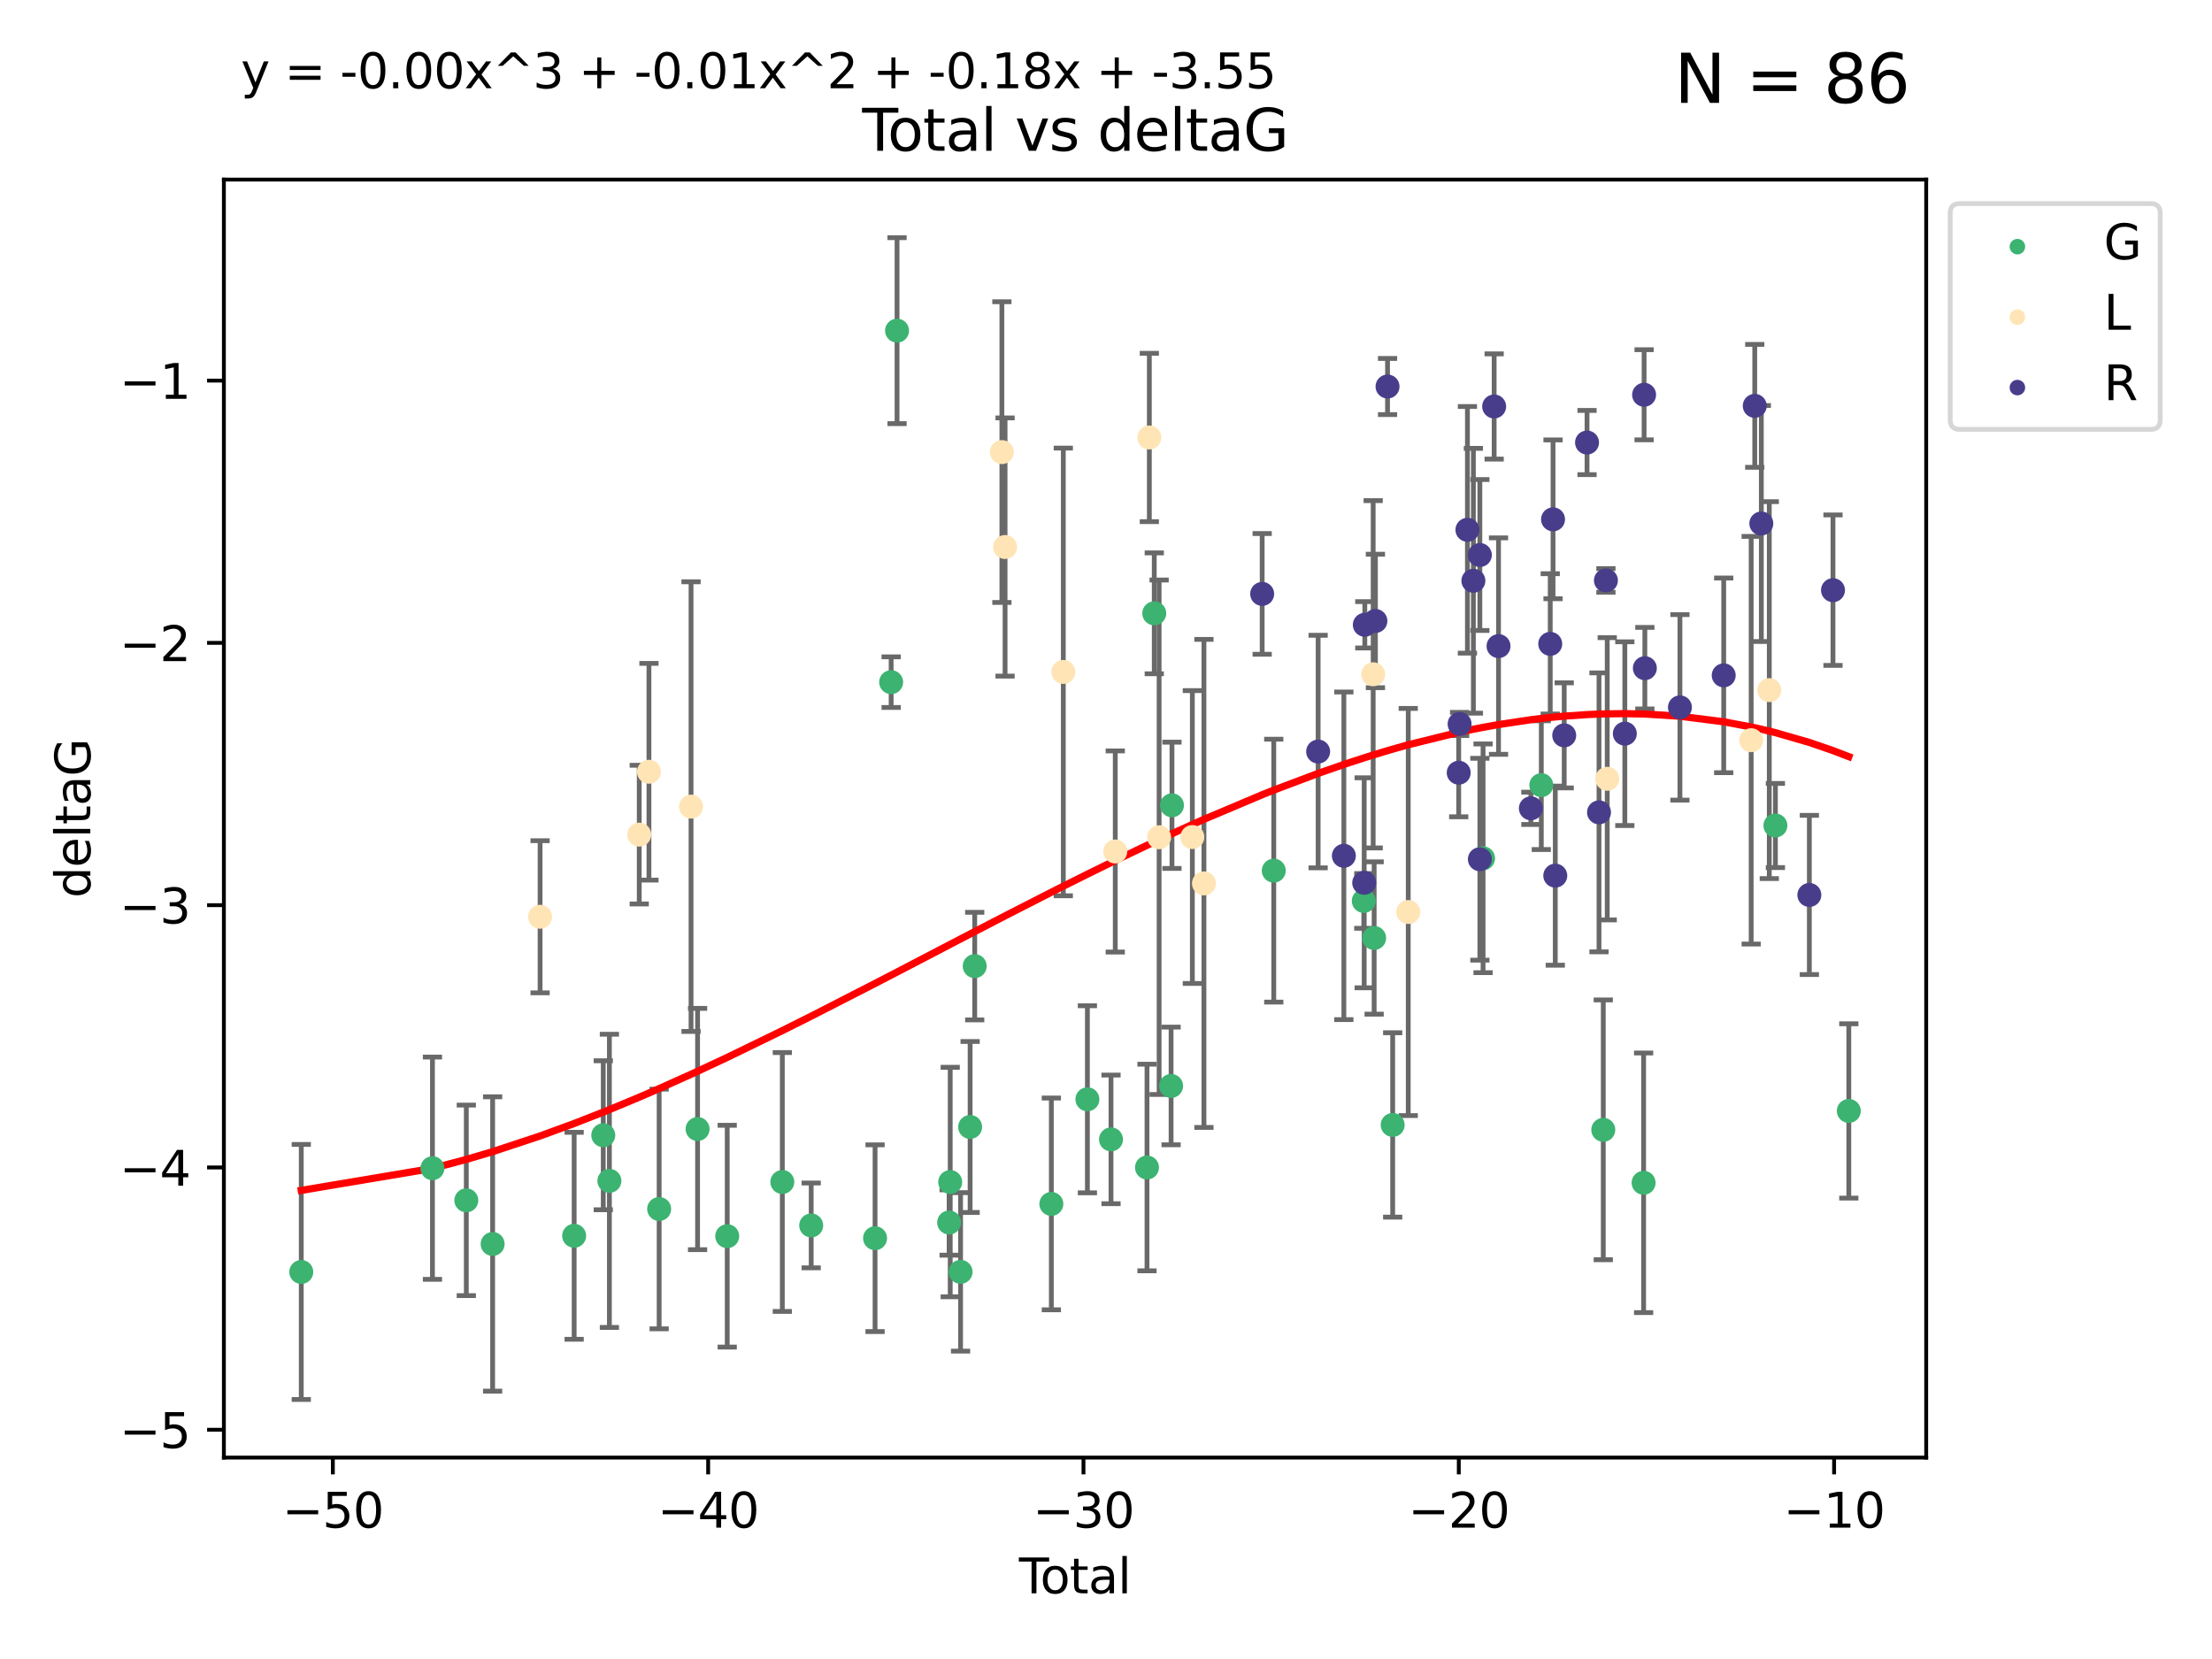 <?xml version="1.0" encoding="utf-8" standalone="no"?>
<!DOCTYPE svg PUBLIC "-//W3C//DTD SVG 1.1//EN"
  "http://www.w3.org/Graphics/SVG/1.1/DTD/svg11.dtd">
<svg xmlns:xlink="http://www.w3.org/1999/xlink" width="460.8pt" height="345.6pt" viewBox="0 0 460.8 345.6" xmlns="http://www.w3.org/2000/svg" version="1.1">
 <defs>
  <style type="text/css">*{stroke-linejoin: round; stroke-linecap: butt}</style>
 </defs>
 <g id="figure_1">
  <g id="patch_1">
   <path d="M 0 345.6 
L 460.8 345.6 
L 460.8 0 
L 0 0 
z
" style="fill: #ffffff"/>
  </g>
  <g id="axes_1">
   <g id="patch_2">
    <path d="M 46.64 303.64 
L 401.26 303.64 
L 401.26 37.411 
L 46.64 37.411 
z
" style="fill: #ffffff"/>
   </g>
   <g id="PathCollection_1">
    <defs>
     <path id="m39e1ae2ecb" d="M 0 1.118 
C 0.297 1.118 0.581 1 0.791 0.791 
C 1 0.581 1.118 0.297 1.118 0 
C 1.118 -0.297 1 -0.581 0.791 -0.791 
C 0.581 -1 0.297 -1.118 0 -1.118 
C -0.297 -1.118 -0.581 -1 -0.791 -0.791 
C -1 -0.581 -1.118 -0.297 -1.118 0 
C -1.118 0.297 -1 0.581 -0.791 0.791 
C -0.581 1 -0.297 1.118 0 1.118 
z
" style="stroke: #3cb371"/>
    </defs>
    <g clip-path="url(#p35b83b1889)">
     <use xlink:href="#m39e1ae2ecb" x="62.759" y="264.972" style="fill: #3cb371; stroke: #3cb371"/>
     <use xlink:href="#m39e1ae2ecb" x="90.088" y="243.357" style="fill: #3cb371; stroke: #3cb371"/>
     <use xlink:href="#m39e1ae2ecb" x="97.141" y="250.055" style="fill: #3cb371; stroke: #3cb371"/>
     <use xlink:href="#m39e1ae2ecb" x="102.624" y="259.141" style="fill: #3cb371; stroke: #3cb371"/>
     <use xlink:href="#m39e1ae2ecb" x="119.607" y="257.437" style="fill: #3cb371; stroke: #3cb371"/>
     <use xlink:href="#m39e1ae2ecb" x="125.672" y="236.494" style="fill: #3cb371; stroke: #3cb371"/>
     <use xlink:href="#m39e1ae2ecb" x="126.948" y="245.992" style="fill: #3cb371; stroke: #3cb371"/>
     <use xlink:href="#m39e1ae2ecb" x="137.313" y="251.854" style="fill: #3cb371; stroke: #3cb371"/>
     <use xlink:href="#m39e1ae2ecb" x="145.317" y="235.195" style="fill: #3cb371; stroke: #3cb371"/>
     <use xlink:href="#m39e1ae2ecb" x="151.493" y="257.518" style="fill: #3cb371; stroke: #3cb371"/>
     <use xlink:href="#m39e1ae2ecb" x="162.97" y="246.229" style="fill: #3cb371; stroke: #3cb371"/>
     <use xlink:href="#m39e1ae2ecb" x="168.987" y="255.28" style="fill: #3cb371; stroke: #3cb371"/>
     <use xlink:href="#m39e1ae2ecb" x="182.29" y="257.942" style="fill: #3cb371; stroke: #3cb371"/>
     <use xlink:href="#m39e1ae2ecb" x="185.642" y="142.106" style="fill: #3cb371; stroke: #3cb371"/>
     <use xlink:href="#m39e1ae2ecb" x="186.871" y="68.883" style="fill: #3cb371; stroke: #3cb371"/>
     <use xlink:href="#m39e1ae2ecb" x="197.722" y="254.674" style="fill: #3cb371; stroke: #3cb371"/>
     <use xlink:href="#m39e1ae2ecb" x="197.948" y="246.241" style="fill: #3cb371; stroke: #3cb371"/>
     <use xlink:href="#m39e1ae2ecb" x="200.104" y="264.956" style="fill: #3cb371; stroke: #3cb371"/>
     <use xlink:href="#m39e1ae2ecb" x="202.094" y="234.768" style="fill: #3cb371; stroke: #3cb371"/>
     <use xlink:href="#m39e1ae2ecb" x="203.051" y="201.259" style="fill: #3cb371; stroke: #3cb371"/>
     <use xlink:href="#m39e1ae2ecb" x="219.014" y="250.798" style="fill: #3cb371; stroke: #3cb371"/>
     <use xlink:href="#m39e1ae2ecb" x="226.525" y="229.002" style="fill: #3cb371; stroke: #3cb371"/>
     <use xlink:href="#m39e1ae2ecb" x="231.444" y="237.354" style="fill: #3cb371; stroke: #3cb371"/>
     <use xlink:href="#m39e1ae2ecb" x="238.94" y="243.213" style="fill: #3cb371; stroke: #3cb371"/>
     <use xlink:href="#m39e1ae2ecb" x="240.454" y="127.765" style="fill: #3cb371; stroke: #3cb371"/>
     <use xlink:href="#m39e1ae2ecb" x="243.96" y="226.223" style="fill: #3cb371; stroke: #3cb371"/>
     <use xlink:href="#m39e1ae2ecb" x="244.141" y="167.759" style="fill: #3cb371; stroke: #3cb371"/>
     <use xlink:href="#m39e1ae2ecb" x="265.348" y="181.37" style="fill: #3cb371; stroke: #3cb371"/>
     <use xlink:href="#m39e1ae2ecb" x="284.105" y="187.683" style="fill: #3cb371; stroke: #3cb371"/>
     <use xlink:href="#m39e1ae2ecb" x="286.259" y="195.399" style="fill: #3cb371; stroke: #3cb371"/>
     <use xlink:href="#m39e1ae2ecb" x="290.12" y="234.344" style="fill: #3cb371; stroke: #3cb371"/>
     <use xlink:href="#m39e1ae2ecb" x="308.95" y="178.803" style="fill: #3cb371; stroke: #3cb371"/>
     <use xlink:href="#m39e1ae2ecb" x="321.082" y="163.562" style="fill: #3cb371; stroke: #3cb371"/>
     <use xlink:href="#m39e1ae2ecb" x="333.992" y="235.362" style="fill: #3cb371; stroke: #3cb371"/>
     <use xlink:href="#m39e1ae2ecb" x="342.394" y="246.397" style="fill: #3cb371; stroke: #3cb371"/>
     <use xlink:href="#m39e1ae2ecb" x="369.849" y="171.969" style="fill: #3cb371; stroke: #3cb371"/>
     <use xlink:href="#m39e1ae2ecb" x="385.141" y="231.428" style="fill: #3cb371; stroke: #3cb371"/>
    </g>
   </g>
   <g id="PathCollection_2">
    <defs>
     <path id="m039dac9ad0" d="M 0 1.118 
C 0.297 1.118 0.581 1 0.791 0.791 
C 1 0.581 1.118 0.297 1.118 0 
C 1.118 -0.297 1 -0.581 0.791 -0.791 
C 0.581 -1 0.297 -1.118 0 -1.118 
C -0.297 -1.118 -0.581 -1 -0.791 -0.791 
C -1 -0.581 -1.118 -0.297 -1.118 0 
C -1.118 0.297 -1 0.581 -0.791 0.791 
C -0.581 1 -0.297 1.118 0 1.118 
z
" style="stroke: #ffe4b5"/>
    </defs>
    <g clip-path="url(#p35b83b1889)">
     <use xlink:href="#m039dac9ad0" x="112.511" y="190.979" style="fill: #ffe4b5; stroke: #ffe4b5"/>
     <use xlink:href="#m039dac9ad0" x="133.166" y="173.867" style="fill: #ffe4b5; stroke: #ffe4b5"/>
     <use xlink:href="#m039dac9ad0" x="135.189" y="160.77" style="fill: #ffe4b5; stroke: #ffe4b5"/>
     <use xlink:href="#m039dac9ad0" x="143.957" y="168.033" style="fill: #ffe4b5; stroke: #ffe4b5"/>
     <use xlink:href="#m039dac9ad0" x="208.711" y="94.182" style="fill: #ffe4b5; stroke: #ffe4b5"/>
     <use xlink:href="#m039dac9ad0" x="209.373" y="113.949" style="fill: #ffe4b5; stroke: #ffe4b5"/>
     <use xlink:href="#m039dac9ad0" x="221.507" y="139.975" style="fill: #ffe4b5; stroke: #ffe4b5"/>
     <use xlink:href="#m039dac9ad0" x="232.33" y="177.38" style="fill: #ffe4b5; stroke: #ffe4b5"/>
     <use xlink:href="#m039dac9ad0" x="239.428" y="91.135" style="fill: #ffe4b5; stroke: #ffe4b5"/>
     <use xlink:href="#m039dac9ad0" x="241.466" y="174.414" style="fill: #ffe4b5; stroke: #ffe4b5"/>
     <use xlink:href="#m039dac9ad0" x="248.388" y="174.371" style="fill: #ffe4b5; stroke: #ffe4b5"/>
     <use xlink:href="#m039dac9ad0" x="250.804" y="184.029" style="fill: #ffe4b5; stroke: #ffe4b5"/>
     <use xlink:href="#m039dac9ad0" x="286.057" y="140.463" style="fill: #ffe4b5; stroke: #ffe4b5"/>
     <use xlink:href="#m039dac9ad0" x="293.363" y="189.987" style="fill: #ffe4b5; stroke: #ffe4b5"/>
     <use xlink:href="#m039dac9ad0" x="334.815" y="162.236" style="fill: #ffe4b5; stroke: #ffe4b5"/>
     <use xlink:href="#m039dac9ad0" x="364.8" y="154.198" style="fill: #ffe4b5; stroke: #ffe4b5"/>
     <use xlink:href="#m039dac9ad0" x="368.576" y="143.764" style="fill: #ffe4b5; stroke: #ffe4b5"/>
    </g>
   </g>
   <g id="PathCollection_3">
    <defs>
     <path id="mc5546c2bd9" d="M 0 1.118 
C 0.297 1.118 0.581 1 0.791 0.791 
C 1 0.581 1.118 0.297 1.118 0 
C 1.118 -0.297 1 -0.581 0.791 -0.791 
C 0.581 -1 0.297 -1.118 0 -1.118 
C -0.297 -1.118 -0.581 -1 -0.791 -0.791 
C -1 -0.581 -1.118 -0.297 -1.118 0 
C -1.118 0.297 -1 0.581 -0.791 0.791 
C -0.581 1 -0.297 1.118 0 1.118 
z
" style="stroke: #483d8b"/>
    </defs>
    <g clip-path="url(#p35b83b1889)">
     <use xlink:href="#mc5546c2bd9" x="262.933" y="123.719" style="fill: #483d8b; stroke: #483d8b"/>
     <use xlink:href="#mc5546c2bd9" x="274.592" y="156.565" style="fill: #483d8b; stroke: #483d8b"/>
     <use xlink:href="#mc5546c2bd9" x="279.951" y="178.28" style="fill: #483d8b; stroke: #483d8b"/>
     <use xlink:href="#mc5546c2bd9" x="284.186" y="183.902" style="fill: #483d8b; stroke: #483d8b"/>
     <use xlink:href="#mc5546c2bd9" x="284.314" y="130.157" style="fill: #483d8b; stroke: #483d8b"/>
     <use xlink:href="#mc5546c2bd9" x="286.523" y="129.36" style="fill: #483d8b; stroke: #483d8b"/>
     <use xlink:href="#mc5546c2bd9" x="289.049" y="80.519" style="fill: #483d8b; stroke: #483d8b"/>
     <use xlink:href="#mc5546c2bd9" x="303.875" y="160.968" style="fill: #483d8b; stroke: #483d8b"/>
     <use xlink:href="#mc5546c2bd9" x="304.061" y="150.812" style="fill: #483d8b; stroke: #483d8b"/>
     <use xlink:href="#mc5546c2bd9" x="305.692" y="110.37" style="fill: #483d8b; stroke: #483d8b"/>
     <use xlink:href="#mc5546c2bd9" x="306.933" y="120.983" style="fill: #483d8b; stroke: #483d8b"/>
     <use xlink:href="#mc5546c2bd9" x="308.282" y="115.619" style="fill: #483d8b; stroke: #483d8b"/>
     <use xlink:href="#mc5546c2bd9" x="308.284" y="178.995" style="fill: #483d8b; stroke: #483d8b"/>
     <use xlink:href="#mc5546c2bd9" x="311.259" y="84.676" style="fill: #483d8b; stroke: #483d8b"/>
     <use xlink:href="#mc5546c2bd9" x="312.17" y="134.596" style="fill: #483d8b; stroke: #483d8b"/>
     <use xlink:href="#mc5546c2bd9" x="318.906" y="168.386" style="fill: #483d8b; stroke: #483d8b"/>
     <use xlink:href="#mc5546c2bd9" x="322.942" y="134.129" style="fill: #483d8b; stroke: #483d8b"/>
     <use xlink:href="#mc5546c2bd9" x="323.526" y="108.187" style="fill: #483d8b; stroke: #483d8b"/>
     <use xlink:href="#mc5546c2bd9" x="323.993" y="182.412" style="fill: #483d8b; stroke: #483d8b"/>
     <use xlink:href="#mc5546c2bd9" x="325.855" y="153.191" style="fill: #483d8b; stroke: #483d8b"/>
     <use xlink:href="#mc5546c2bd9" x="330.608" y="92.189" style="fill: #483d8b; stroke: #483d8b"/>
     <use xlink:href="#mc5546c2bd9" x="333.103" y="169.229" style="fill: #483d8b; stroke: #483d8b"/>
     <use xlink:href="#mc5546c2bd9" x="334.543" y="120.915" style="fill: #483d8b; stroke: #483d8b"/>
     <use xlink:href="#mc5546c2bd9" x="338.481" y="152.834" style="fill: #483d8b; stroke: #483d8b"/>
     <use xlink:href="#mc5546c2bd9" x="342.495" y="82.238" style="fill: #483d8b; stroke: #483d8b"/>
     <use xlink:href="#mc5546c2bd9" x="342.653" y="139.191" style="fill: #483d8b; stroke: #483d8b"/>
     <use xlink:href="#mc5546c2bd9" x="349.96" y="147.356" style="fill: #483d8b; stroke: #483d8b"/>
     <use xlink:href="#mc5546c2bd9" x="359.08" y="140.689" style="fill: #483d8b; stroke: #483d8b"/>
     <use xlink:href="#mc5546c2bd9" x="365.545" y="84.549" style="fill: #483d8b; stroke: #483d8b"/>
     <use xlink:href="#mc5546c2bd9" x="366.916" y="109.055" style="fill: #483d8b; stroke: #483d8b"/>
     <use xlink:href="#mc5546c2bd9" x="376.92" y="186.434" style="fill: #483d8b; stroke: #483d8b"/>
     <use xlink:href="#mc5546c2bd9" x="381.845" y="122.945" style="fill: #483d8b; stroke: #483d8b"/>
    </g>
   </g>
   <g id="matplotlib.axis_1">
    <g id="xtick_1">
     <g id="line2d_1">
      <defs>
       <path id="m8575fa2a3b" d="M 0 0 
L 0 3.5 
" style="stroke: #000000; stroke-width: 0.8"/>
      </defs>
      <g>
       <use xlink:href="#m8575fa2a3b" x="69.339" y="303.64" style="stroke: #000000; stroke-width: 0.8"/>
      </g>
     </g>
     <g id="text_1">
      <!-- −50 -->
      <g transform="translate(58.787 318.238)scale(0.1 -0.1)">
       <defs>
        <path id="DejaVuSans-2212" d="M 678 2272 
L 4684 2272 
L 4684 1741 
L 678 1741 
L 678 2272 
z
" transform="scale(0.016)"/>
        <path id="DejaVuSans-35" d="M 691 4666 
L 3169 4666 
L 3169 4134 
L 1269 4134 
L 1269 2991 
Q 1406 3038 1543 3061 
Q 1681 3084 1819 3084 
Q 2600 3084 3056 2656 
Q 3513 2228 3513 1497 
Q 3513 744 3044 326 
Q 2575 -91 1722 -91 
Q 1428 -91 1123 -41 
Q 819 9 494 109 
L 494 744 
Q 775 591 1075 516 
Q 1375 441 1709 441 
Q 2250 441 2565 725 
Q 2881 1009 2881 1497 
Q 2881 1984 2565 2268 
Q 2250 2553 1709 2553 
Q 1456 2553 1204 2497 
Q 953 2441 691 2322 
L 691 4666 
z
" transform="scale(0.016)"/>
        <path id="DejaVuSans-30" d="M 2034 4250 
Q 1547 4250 1301 3770 
Q 1056 3291 1056 2328 
Q 1056 1369 1301 889 
Q 1547 409 2034 409 
Q 2525 409 2770 889 
Q 3016 1369 3016 2328 
Q 3016 3291 2770 3770 
Q 2525 4250 2034 4250 
z
M 2034 4750 
Q 2819 4750 3233 4129 
Q 3647 3509 3647 2328 
Q 3647 1150 3233 529 
Q 2819 -91 2034 -91 
Q 1250 -91 836 529 
Q 422 1150 422 2328 
Q 422 3509 836 4129 
Q 1250 4750 2034 4750 
z
" transform="scale(0.016)"/>
       </defs>
       <use xlink:href="#DejaVuSans-2212"/>
       <use xlink:href="#DejaVuSans-35" x="83.789"/>
       <use xlink:href="#DejaVuSans-30" x="147.412"/>
      </g>
     </g>
    </g>
    <g id="xtick_2">
     <g id="line2d_2">
      <g>
       <use xlink:href="#m8575fa2a3b" x="147.523" y="303.64" style="stroke: #000000; stroke-width: 0.8"/>
      </g>
     </g>
     <g id="text_2">
      <!-- −40 -->
      <g transform="translate(136.971 318.238)scale(0.1 -0.1)">
       <defs>
        <path id="DejaVuSans-34" d="M 2419 4116 
L 825 1625 
L 2419 1625 
L 2419 4116 
z
M 2253 4666 
L 3047 4666 
L 3047 1625 
L 3713 1625 
L 3713 1100 
L 3047 1100 
L 3047 0 
L 2419 0 
L 2419 1100 
L 313 1100 
L 313 1709 
L 2253 4666 
z
" transform="scale(0.016)"/>
       </defs>
       <use xlink:href="#DejaVuSans-2212"/>
       <use xlink:href="#DejaVuSans-34" x="83.789"/>
       <use xlink:href="#DejaVuSans-30" x="147.412"/>
      </g>
     </g>
    </g>
    <g id="xtick_3">
     <g id="line2d_3">
      <g>
       <use xlink:href="#m8575fa2a3b" x="225.708" y="303.64" style="stroke: #000000; stroke-width: 0.8"/>
      </g>
     </g>
     <g id="text_3">
      <!-- −30 -->
      <g transform="translate(215.155 318.238)scale(0.1 -0.1)">
       <defs>
        <path id="DejaVuSans-33" d="M 2597 2516 
Q 3050 2419 3304 2112 
Q 3559 1806 3559 1356 
Q 3559 666 3084 287 
Q 2609 -91 1734 -91 
Q 1441 -91 1130 -33 
Q 819 25 488 141 
L 488 750 
Q 750 597 1062 519 
Q 1375 441 1716 441 
Q 2309 441 2620 675 
Q 2931 909 2931 1356 
Q 2931 1769 2642 2001 
Q 2353 2234 1838 2234 
L 1294 2234 
L 1294 2753 
L 1863 2753 
Q 2328 2753 2575 2939 
Q 2822 3125 2822 3475 
Q 2822 3834 2567 4026 
Q 2313 4219 1838 4219 
Q 1578 4219 1281 4162 
Q 984 4106 628 3988 
L 628 4550 
Q 988 4650 1302 4700 
Q 1616 4750 1894 4750 
Q 2613 4750 3031 4423 
Q 3450 4097 3450 3541 
Q 3450 3153 3228 2886 
Q 3006 2619 2597 2516 
z
" transform="scale(0.016)"/>
       </defs>
       <use xlink:href="#DejaVuSans-2212"/>
       <use xlink:href="#DejaVuSans-33" x="83.789"/>
       <use xlink:href="#DejaVuSans-30" x="147.412"/>
      </g>
     </g>
    </g>
    <g id="xtick_4">
     <g id="line2d_4">
      <g>
       <use xlink:href="#m8575fa2a3b" x="303.892" y="303.64" style="stroke: #000000; stroke-width: 0.8"/>
      </g>
     </g>
     <g id="text_4">
      <!-- −20 -->
      <g transform="translate(293.34 318.238)scale(0.1 -0.1)">
       <defs>
        <path id="DejaVuSans-32" d="M 1228 531 
L 3431 531 
L 3431 0 
L 469 0 
L 469 531 
Q 828 903 1448 1529 
Q 2069 2156 2228 2338 
Q 2531 2678 2651 2914 
Q 2772 3150 2772 3378 
Q 2772 3750 2511 3984 
Q 2250 4219 1831 4219 
Q 1534 4219 1204 4116 
Q 875 4013 500 3803 
L 500 4441 
Q 881 4594 1212 4672 
Q 1544 4750 1819 4750 
Q 2544 4750 2975 4387 
Q 3406 4025 3406 3419 
Q 3406 3131 3298 2873 
Q 3191 2616 2906 2266 
Q 2828 2175 2409 1742 
Q 1991 1309 1228 531 
z
" transform="scale(0.016)"/>
       </defs>
       <use xlink:href="#DejaVuSans-2212"/>
       <use xlink:href="#DejaVuSans-32" x="83.789"/>
       <use xlink:href="#DejaVuSans-30" x="147.412"/>
      </g>
     </g>
    </g>
    <g id="xtick_5">
     <g id="line2d_5">
      <g>
       <use xlink:href="#m8575fa2a3b" x="382.076" y="303.64" style="stroke: #000000; stroke-width: 0.8"/>
      </g>
     </g>
     <g id="text_5">
      <!-- −10 -->
      <g transform="translate(371.524 318.238)scale(0.1 -0.1)">
       <defs>
        <path id="DejaVuSans-31" d="M 794 531 
L 1825 531 
L 1825 4091 
L 703 3866 
L 703 4441 
L 1819 4666 
L 2450 4666 
L 2450 531 
L 3481 531 
L 3481 0 
L 794 0 
L 794 531 
z
" transform="scale(0.016)"/>
       </defs>
       <use xlink:href="#DejaVuSans-2212"/>
       <use xlink:href="#DejaVuSans-31" x="83.789"/>
       <use xlink:href="#DejaVuSans-30" x="147.412"/>
      </g>
     </g>
    </g>
    <g id="text_6">
     <!-- Total -->
     <g transform="translate(212.273 331.917)scale(0.1 -0.1)">
      <defs>
       <path id="DejaVuSans-54" d="M -19 4666 
L 3928 4666 
L 3928 4134 
L 2272 4134 
L 2272 0 
L 1638 0 
L 1638 4134 
L -19 4134 
L -19 4666 
z
" transform="scale(0.016)"/>
       <path id="DejaVuSans-6f" d="M 1959 3097 
Q 1497 3097 1228 2736 
Q 959 2375 959 1747 
Q 959 1119 1226 758 
Q 1494 397 1959 397 
Q 2419 397 2687 759 
Q 2956 1122 2956 1747 
Q 2956 2369 2687 2733 
Q 2419 3097 1959 3097 
z
M 1959 3584 
Q 2709 3584 3137 3096 
Q 3566 2609 3566 1747 
Q 3566 888 3137 398 
Q 2709 -91 1959 -91 
Q 1206 -91 779 398 
Q 353 888 353 1747 
Q 353 2609 779 3096 
Q 1206 3584 1959 3584 
z
" transform="scale(0.016)"/>
       <path id="DejaVuSans-74" d="M 1172 4494 
L 1172 3500 
L 2356 3500 
L 2356 3053 
L 1172 3053 
L 1172 1153 
Q 1172 725 1289 603 
Q 1406 481 1766 481 
L 2356 481 
L 2356 0 
L 1766 0 
Q 1100 0 847 248 
Q 594 497 594 1153 
L 594 3053 
L 172 3053 
L 172 3500 
L 594 3500 
L 594 4494 
L 1172 4494 
z
" transform="scale(0.016)"/>
       <path id="DejaVuSans-61" d="M 2194 1759 
Q 1497 1759 1228 1600 
Q 959 1441 959 1056 
Q 959 750 1161 570 
Q 1363 391 1709 391 
Q 2188 391 2477 730 
Q 2766 1069 2766 1631 
L 2766 1759 
L 2194 1759 
z
M 3341 1997 
L 3341 0 
L 2766 0 
L 2766 531 
Q 2569 213 2275 61 
Q 1981 -91 1556 -91 
Q 1019 -91 701 211 
Q 384 513 384 1019 
Q 384 1609 779 1909 
Q 1175 2209 1959 2209 
L 2766 2209 
L 2766 2266 
Q 2766 2663 2505 2880 
Q 2244 3097 1772 3097 
Q 1472 3097 1187 3025 
Q 903 2953 641 2809 
L 641 3341 
Q 956 3463 1253 3523 
Q 1550 3584 1831 3584 
Q 2591 3584 2966 3190 
Q 3341 2797 3341 1997 
z
" transform="scale(0.016)"/>
       <path id="DejaVuSans-6c" d="M 603 4863 
L 1178 4863 
L 1178 0 
L 603 0 
L 603 4863 
z
" transform="scale(0.016)"/>
      </defs>
      <use xlink:href="#DejaVuSans-54"/>
      <use xlink:href="#DejaVuSans-6f" x="44.084"/>
      <use xlink:href="#DejaVuSans-74" x="105.266"/>
      <use xlink:href="#DejaVuSans-61" x="144.475"/>
      <use xlink:href="#DejaVuSans-6c" x="205.754"/>
     </g>
    </g>
   </g>
   <g id="matplotlib.axis_2">
    <g id="ytick_1">
     <g id="line2d_6">
      <defs>
       <path id="m8108c8ac00" d="M 0 0 
L -3.5 0 
" style="stroke: #000000; stroke-width: 0.8"/>
      </defs>
      <g>
       <use xlink:href="#m8108c8ac00" x="46.64" y="297.844" style="stroke: #000000; stroke-width: 0.8"/>
      </g>
     </g>
     <g id="text_7">
      <!-- −5 -->
      <g transform="translate(24.898 301.643)scale(0.1 -0.1)">
       <use xlink:href="#DejaVuSans-2212"/>
       <use xlink:href="#DejaVuSans-35" x="83.789"/>
      </g>
     </g>
    </g>
    <g id="ytick_2">
     <g id="line2d_7">
      <g>
       <use xlink:href="#m8108c8ac00" x="46.64" y="243.204" style="stroke: #000000; stroke-width: 0.8"/>
      </g>
     </g>
     <g id="text_8">
      <!-- −4 -->
      <g transform="translate(24.898 247.003)scale(0.1 -0.1)">
       <use xlink:href="#DejaVuSans-2212"/>
       <use xlink:href="#DejaVuSans-34" x="83.789"/>
      </g>
     </g>
    </g>
    <g id="ytick_3">
     <g id="line2d_8">
      <g>
       <use xlink:href="#m8108c8ac00" x="46.64" y="188.564" style="stroke: #000000; stroke-width: 0.8"/>
      </g>
     </g>
     <g id="text_9">
      <!-- −3 -->
      <g transform="translate(24.898 192.364)scale(0.1 -0.1)">
       <use xlink:href="#DejaVuSans-2212"/>
       <use xlink:href="#DejaVuSans-33" x="83.789"/>
      </g>
     </g>
    </g>
    <g id="ytick_4">
     <g id="line2d_9">
      <g>
       <use xlink:href="#m8108c8ac00" x="46.64" y="133.924" style="stroke: #000000; stroke-width: 0.8"/>
      </g>
     </g>
     <g id="text_10">
      <!-- −2 -->
      <g transform="translate(24.898 137.724)scale(0.1 -0.1)">
       <use xlink:href="#DejaVuSans-2212"/>
       <use xlink:href="#DejaVuSans-32" x="83.789"/>
      </g>
     </g>
    </g>
    <g id="ytick_5">
     <g id="line2d_10">
      <g>
       <use xlink:href="#m8108c8ac00" x="46.64" y="79.284" style="stroke: #000000; stroke-width: 0.8"/>
      </g>
     </g>
     <g id="text_11">
      <!-- −1 -->
      <g transform="translate(24.898 83.084)scale(0.1 -0.1)">
       <use xlink:href="#DejaVuSans-2212"/>
       <use xlink:href="#DejaVuSans-31" x="83.789"/>
      </g>
     </g>
    </g>
    <g id="text_12">
     <!-- deltaG -->
     <g transform="translate(18.818 187.064)rotate(-90)scale(0.1 -0.1)">
      <defs>
       <path id="DejaVuSans-64" d="M 2906 2969 
L 2906 4863 
L 3481 4863 
L 3481 0 
L 2906 0 
L 2906 525 
Q 2725 213 2448 61 
Q 2172 -91 1784 -91 
Q 1150 -91 751 415 
Q 353 922 353 1747 
Q 353 2572 751 3078 
Q 1150 3584 1784 3584 
Q 2172 3584 2448 3432 
Q 2725 3281 2906 2969 
z
M 947 1747 
Q 947 1113 1208 752 
Q 1469 391 1925 391 
Q 2381 391 2643 752 
Q 2906 1113 2906 1747 
Q 2906 2381 2643 2742 
Q 2381 3103 1925 3103 
Q 1469 3103 1208 2742 
Q 947 2381 947 1747 
z
" transform="scale(0.016)"/>
       <path id="DejaVuSans-65" d="M 3597 1894 
L 3597 1613 
L 953 1613 
Q 991 1019 1311 708 
Q 1631 397 2203 397 
Q 2534 397 2845 478 
Q 3156 559 3463 722 
L 3463 178 
Q 3153 47 2828 -22 
Q 2503 -91 2169 -91 
Q 1331 -91 842 396 
Q 353 884 353 1716 
Q 353 2575 817 3079 
Q 1281 3584 2069 3584 
Q 2775 3584 3186 3129 
Q 3597 2675 3597 1894 
z
M 3022 2063 
Q 3016 2534 2758 2815 
Q 2500 3097 2075 3097 
Q 1594 3097 1305 2825 
Q 1016 2553 972 2059 
L 3022 2063 
z
" transform="scale(0.016)"/>
       <path id="DejaVuSans-47" d="M 3809 666 
L 3809 1919 
L 2778 1919 
L 2778 2438 
L 4434 2438 
L 4434 434 
Q 4069 175 3628 42 
Q 3188 -91 2688 -91 
Q 1594 -91 976 548 
Q 359 1188 359 2328 
Q 359 3472 976 4111 
Q 1594 4750 2688 4750 
Q 3144 4750 3555 4637 
Q 3966 4525 4313 4306 
L 4313 3634 
Q 3963 3931 3569 4081 
Q 3175 4231 2741 4231 
Q 1884 4231 1454 3753 
Q 1025 3275 1025 2328 
Q 1025 1384 1454 906 
Q 1884 428 2741 428 
Q 3075 428 3337 486 
Q 3600 544 3809 666 
z
" transform="scale(0.016)"/>
      </defs>
      <use xlink:href="#DejaVuSans-64"/>
      <use xlink:href="#DejaVuSans-65" x="63.477"/>
      <use xlink:href="#DejaVuSans-6c" x="125"/>
      <use xlink:href="#DejaVuSans-74" x="152.783"/>
      <use xlink:href="#DejaVuSans-61" x="191.992"/>
      <use xlink:href="#DejaVuSans-47" x="253.271"/>
     </g>
    </g>
   </g>
   <g id="LineCollection_1">
    <path d="M 62.759 291.539 
L 62.759 238.405 
" clip-path="url(#p35b83b1889)" style="fill: none; stroke: #696969"/>
    <path d="M 90.088 266.51 
L 90.088 220.204 
" clip-path="url(#p35b83b1889)" style="fill: none; stroke: #696969"/>
    <path d="M 97.141 269.901 
L 97.141 230.209 
" clip-path="url(#p35b83b1889)" style="fill: none; stroke: #696969"/>
    <path d="M 102.624 289.801 
L 102.624 228.482 
" clip-path="url(#p35b83b1889)" style="fill: none; stroke: #696969"/>
    <path d="M 119.607 278.993 
L 119.607 235.88 
" clip-path="url(#p35b83b1889)" style="fill: none; stroke: #696969"/>
    <path d="M 125.672 252.013 
L 125.672 220.976 
" clip-path="url(#p35b83b1889)" style="fill: none; stroke: #696969"/>
    <path d="M 126.948 276.528 
L 126.948 215.456 
" clip-path="url(#p35b83b1889)" style="fill: none; stroke: #696969"/>
    <path d="M 137.313 276.82 
L 137.313 226.888 
" clip-path="url(#p35b83b1889)" style="fill: none; stroke: #696969"/>
    <path d="M 145.317 260.326 
L 145.317 210.065 
" clip-path="url(#p35b83b1889)" style="fill: none; stroke: #696969"/>
    <path d="M 151.493 280.619 
L 151.493 234.417 
" clip-path="url(#p35b83b1889)" style="fill: none; stroke: #696969"/>
    <path d="M 162.97 273.192 
L 162.97 219.267 
" clip-path="url(#p35b83b1889)" style="fill: none; stroke: #696969"/>
    <path d="M 168.987 264.116 
L 168.987 246.445 
" clip-path="url(#p35b83b1889)" style="fill: none; stroke: #696969"/>
    <path d="M 182.29 277.391 
L 182.29 238.493 
" clip-path="url(#p35b83b1889)" style="fill: none; stroke: #696969"/>
    <path d="M 185.642 147.375 
L 185.642 136.837 
" clip-path="url(#p35b83b1889)" style="fill: none; stroke: #696969"/>
    <path d="M 186.871 88.254 
L 186.871 49.513 
" clip-path="url(#p35b83b1889)" style="fill: none; stroke: #696969"/>
    <path d="M 197.722 261.477 
L 197.722 247.87 
" clip-path="url(#p35b83b1889)" style="fill: none; stroke: #696969"/>
    <path d="M 197.948 270.142 
L 197.948 222.34 
" clip-path="url(#p35b83b1889)" style="fill: none; stroke: #696969"/>
    <path d="M 200.104 281.463 
L 200.104 248.45 
" clip-path="url(#p35b83b1889)" style="fill: none; stroke: #696969"/>
    <path d="M 202.094 252.578 
L 202.094 216.959 
" clip-path="url(#p35b83b1889)" style="fill: none; stroke: #696969"/>
    <path d="M 203.051 212.466 
L 203.051 190.051 
" clip-path="url(#p35b83b1889)" style="fill: none; stroke: #696969"/>
    <path d="M 219.014 272.857 
L 219.014 228.74 
" clip-path="url(#p35b83b1889)" style="fill: none; stroke: #696969"/>
    <path d="M 226.525 248.489 
L 226.525 209.516 
" clip-path="url(#p35b83b1889)" style="fill: none; stroke: #696969"/>
    <path d="M 231.444 250.753 
L 231.444 223.954 
" clip-path="url(#p35b83b1889)" style="fill: none; stroke: #696969"/>
    <path d="M 238.94 264.733 
L 238.94 221.693 
" clip-path="url(#p35b83b1889)" style="fill: none; stroke: #696969"/>
    <path d="M 240.454 140.357 
L 240.454 115.174 
" clip-path="url(#p35b83b1889)" style="fill: none; stroke: #696969"/>
    <path d="M 243.96 238.478 
L 243.96 213.969 
" clip-path="url(#p35b83b1889)" style="fill: none; stroke: #696969"/>
    <path d="M 244.141 180.911 
L 244.141 154.608 
" clip-path="url(#p35b83b1889)" style="fill: none; stroke: #696969"/>
    <path d="M 265.348 208.753 
L 265.348 153.986 
" clip-path="url(#p35b83b1889)" style="fill: none; stroke: #696969"/>
    <path d="M 284.105 193.382 
L 284.105 181.984 
" clip-path="url(#p35b83b1889)" style="fill: none; stroke: #696969"/>
    <path d="M 286.259 211.267 
L 286.259 179.53 
" clip-path="url(#p35b83b1889)" style="fill: none; stroke: #696969"/>
    <path d="M 290.12 253.55 
L 290.12 215.138 
" clip-path="url(#p35b83b1889)" style="fill: none; stroke: #696969"/>
    <path d="M 308.95 202.627 
L 308.95 154.978 
" clip-path="url(#p35b83b1889)" style="fill: none; stroke: #696969"/>
    <path d="M 321.082 176.973 
L 321.082 150.151 
" clip-path="url(#p35b83b1889)" style="fill: none; stroke: #696969"/>
    <path d="M 333.992 262.421 
L 333.992 208.303 
" clip-path="url(#p35b83b1889)" style="fill: none; stroke: #696969"/>
    <path d="M 342.394 273.437 
L 342.394 219.357 
" clip-path="url(#p35b83b1889)" style="fill: none; stroke: #696969"/>
    <path d="M 369.849 180.734 
L 369.849 163.205 
" clip-path="url(#p35b83b1889)" style="fill: none; stroke: #696969"/>
    <path d="M 385.141 249.586 
L 385.141 213.27 
" clip-path="url(#p35b83b1889)" style="fill: none; stroke: #696969"/>
   </g>
   <g id="line2d_11">
    <defs>
     <path id="m70a6c4ba3c" d="M 2 0 
L -2 -0 
" style="stroke: #696969"/>
    </defs>
    <g clip-path="url(#p35b83b1889)">
     <use xlink:href="#m70a6c4ba3c" x="62.759" y="291.539" style="fill: #696969; stroke: #696969"/>
     <use xlink:href="#m70a6c4ba3c" x="90.088" y="266.51" style="fill: #696969; stroke: #696969"/>
     <use xlink:href="#m70a6c4ba3c" x="97.141" y="269.901" style="fill: #696969; stroke: #696969"/>
     <use xlink:href="#m70a6c4ba3c" x="102.624" y="289.801" style="fill: #696969; stroke: #696969"/>
     <use xlink:href="#m70a6c4ba3c" x="119.607" y="278.993" style="fill: #696969; stroke: #696969"/>
     <use xlink:href="#m70a6c4ba3c" x="125.672" y="252.013" style="fill: #696969; stroke: #696969"/>
     <use xlink:href="#m70a6c4ba3c" x="126.948" y="276.528" style="fill: #696969; stroke: #696969"/>
     <use xlink:href="#m70a6c4ba3c" x="137.313" y="276.82" style="fill: #696969; stroke: #696969"/>
     <use xlink:href="#m70a6c4ba3c" x="145.317" y="260.326" style="fill: #696969; stroke: #696969"/>
     <use xlink:href="#m70a6c4ba3c" x="151.493" y="280.619" style="fill: #696969; stroke: #696969"/>
     <use xlink:href="#m70a6c4ba3c" x="162.97" y="273.192" style="fill: #696969; stroke: #696969"/>
     <use xlink:href="#m70a6c4ba3c" x="168.987" y="264.116" style="fill: #696969; stroke: #696969"/>
     <use xlink:href="#m70a6c4ba3c" x="182.29" y="277.391" style="fill: #696969; stroke: #696969"/>
     <use xlink:href="#m70a6c4ba3c" x="185.642" y="147.375" style="fill: #696969; stroke: #696969"/>
     <use xlink:href="#m70a6c4ba3c" x="186.871" y="88.254" style="fill: #696969; stroke: #696969"/>
     <use xlink:href="#m70a6c4ba3c" x="197.722" y="261.477" style="fill: #696969; stroke: #696969"/>
     <use xlink:href="#m70a6c4ba3c" x="197.948" y="270.142" style="fill: #696969; stroke: #696969"/>
     <use xlink:href="#m70a6c4ba3c" x="200.104" y="281.463" style="fill: #696969; stroke: #696969"/>
     <use xlink:href="#m70a6c4ba3c" x="202.094" y="252.578" style="fill: #696969; stroke: #696969"/>
     <use xlink:href="#m70a6c4ba3c" x="203.051" y="212.466" style="fill: #696969; stroke: #696969"/>
     <use xlink:href="#m70a6c4ba3c" x="219.014" y="272.857" style="fill: #696969; stroke: #696969"/>
     <use xlink:href="#m70a6c4ba3c" x="226.525" y="248.489" style="fill: #696969; stroke: #696969"/>
     <use xlink:href="#m70a6c4ba3c" x="231.444" y="250.753" style="fill: #696969; stroke: #696969"/>
     <use xlink:href="#m70a6c4ba3c" x="238.94" y="264.733" style="fill: #696969; stroke: #696969"/>
     <use xlink:href="#m70a6c4ba3c" x="240.454" y="140.357" style="fill: #696969; stroke: #696969"/>
     <use xlink:href="#m70a6c4ba3c" x="243.96" y="238.478" style="fill: #696969; stroke: #696969"/>
     <use xlink:href="#m70a6c4ba3c" x="244.141" y="180.911" style="fill: #696969; stroke: #696969"/>
     <use xlink:href="#m70a6c4ba3c" x="265.348" y="208.753" style="fill: #696969; stroke: #696969"/>
     <use xlink:href="#m70a6c4ba3c" x="284.105" y="193.382" style="fill: #696969; stroke: #696969"/>
     <use xlink:href="#m70a6c4ba3c" x="286.259" y="211.267" style="fill: #696969; stroke: #696969"/>
     <use xlink:href="#m70a6c4ba3c" x="290.12" y="253.55" style="fill: #696969; stroke: #696969"/>
     <use xlink:href="#m70a6c4ba3c" x="308.95" y="202.627" style="fill: #696969; stroke: #696969"/>
     <use xlink:href="#m70a6c4ba3c" x="321.082" y="176.973" style="fill: #696969; stroke: #696969"/>
     <use xlink:href="#m70a6c4ba3c" x="333.992" y="262.421" style="fill: #696969; stroke: #696969"/>
     <use xlink:href="#m70a6c4ba3c" x="342.394" y="273.437" style="fill: #696969; stroke: #696969"/>
     <use xlink:href="#m70a6c4ba3c" x="369.849" y="180.734" style="fill: #696969; stroke: #696969"/>
     <use xlink:href="#m70a6c4ba3c" x="385.141" y="249.586" style="fill: #696969; stroke: #696969"/>
    </g>
   </g>
   <g id="line2d_12">
    <g clip-path="url(#p35b83b1889)">
     <use xlink:href="#m70a6c4ba3c" x="62.759" y="238.405" style="fill: #696969; stroke: #696969"/>
     <use xlink:href="#m70a6c4ba3c" x="90.088" y="220.204" style="fill: #696969; stroke: #696969"/>
     <use xlink:href="#m70a6c4ba3c" x="97.141" y="230.209" style="fill: #696969; stroke: #696969"/>
     <use xlink:href="#m70a6c4ba3c" x="102.624" y="228.482" style="fill: #696969; stroke: #696969"/>
     <use xlink:href="#m70a6c4ba3c" x="119.607" y="235.88" style="fill: #696969; stroke: #696969"/>
     <use xlink:href="#m70a6c4ba3c" x="125.672" y="220.976" style="fill: #696969; stroke: #696969"/>
     <use xlink:href="#m70a6c4ba3c" x="126.948" y="215.456" style="fill: #696969; stroke: #696969"/>
     <use xlink:href="#m70a6c4ba3c" x="137.313" y="226.888" style="fill: #696969; stroke: #696969"/>
     <use xlink:href="#m70a6c4ba3c" x="145.317" y="210.065" style="fill: #696969; stroke: #696969"/>
     <use xlink:href="#m70a6c4ba3c" x="151.493" y="234.417" style="fill: #696969; stroke: #696969"/>
     <use xlink:href="#m70a6c4ba3c" x="162.97" y="219.267" style="fill: #696969; stroke: #696969"/>
     <use xlink:href="#m70a6c4ba3c" x="168.987" y="246.445" style="fill: #696969; stroke: #696969"/>
     <use xlink:href="#m70a6c4ba3c" x="182.29" y="238.493" style="fill: #696969; stroke: #696969"/>
     <use xlink:href="#m70a6c4ba3c" x="185.642" y="136.837" style="fill: #696969; stroke: #696969"/>
     <use xlink:href="#m70a6c4ba3c" x="186.871" y="49.513" style="fill: #696969; stroke: #696969"/>
     <use xlink:href="#m70a6c4ba3c" x="197.722" y="247.87" style="fill: #696969; stroke: #696969"/>
     <use xlink:href="#m70a6c4ba3c" x="197.948" y="222.34" style="fill: #696969; stroke: #696969"/>
     <use xlink:href="#m70a6c4ba3c" x="200.104" y="248.45" style="fill: #696969; stroke: #696969"/>
     <use xlink:href="#m70a6c4ba3c" x="202.094" y="216.959" style="fill: #696969; stroke: #696969"/>
     <use xlink:href="#m70a6c4ba3c" x="203.051" y="190.051" style="fill: #696969; stroke: #696969"/>
     <use xlink:href="#m70a6c4ba3c" x="219.014" y="228.74" style="fill: #696969; stroke: #696969"/>
     <use xlink:href="#m70a6c4ba3c" x="226.525" y="209.516" style="fill: #696969; stroke: #696969"/>
     <use xlink:href="#m70a6c4ba3c" x="231.444" y="223.954" style="fill: #696969; stroke: #696969"/>
     <use xlink:href="#m70a6c4ba3c" x="238.94" y="221.693" style="fill: #696969; stroke: #696969"/>
     <use xlink:href="#m70a6c4ba3c" x="240.454" y="115.174" style="fill: #696969; stroke: #696969"/>
     <use xlink:href="#m70a6c4ba3c" x="243.96" y="213.969" style="fill: #696969; stroke: #696969"/>
     <use xlink:href="#m70a6c4ba3c" x="244.141" y="154.608" style="fill: #696969; stroke: #696969"/>
     <use xlink:href="#m70a6c4ba3c" x="265.348" y="153.986" style="fill: #696969; stroke: #696969"/>
     <use xlink:href="#m70a6c4ba3c" x="284.105" y="181.984" style="fill: #696969; stroke: #696969"/>
     <use xlink:href="#m70a6c4ba3c" x="286.259" y="179.53" style="fill: #696969; stroke: #696969"/>
     <use xlink:href="#m70a6c4ba3c" x="290.12" y="215.138" style="fill: #696969; stroke: #696969"/>
     <use xlink:href="#m70a6c4ba3c" x="308.95" y="154.978" style="fill: #696969; stroke: #696969"/>
     <use xlink:href="#m70a6c4ba3c" x="321.082" y="150.151" style="fill: #696969; stroke: #696969"/>
     <use xlink:href="#m70a6c4ba3c" x="333.992" y="208.303" style="fill: #696969; stroke: #696969"/>
     <use xlink:href="#m70a6c4ba3c" x="342.394" y="219.357" style="fill: #696969; stroke: #696969"/>
     <use xlink:href="#m70a6c4ba3c" x="369.849" y="163.205" style="fill: #696969; stroke: #696969"/>
     <use xlink:href="#m70a6c4ba3c" x="385.141" y="213.27" style="fill: #696969; stroke: #696969"/>
    </g>
   </g>
   <g id="LineCollection_2">
    <path d="M 112.511 206.826 
L 112.511 175.132 
" clip-path="url(#p35b83b1889)" style="fill: none; stroke: #696969"/>
    <path d="M 133.166 188.312 
L 133.166 159.422 
" clip-path="url(#p35b83b1889)" style="fill: none; stroke: #696969"/>
    <path d="M 135.189 183.34 
L 135.189 138.199 
" clip-path="url(#p35b83b1889)" style="fill: none; stroke: #696969"/>
    <path d="M 143.957 214.868 
L 143.957 121.197 
" clip-path="url(#p35b83b1889)" style="fill: none; stroke: #696969"/>
    <path d="M 208.711 125.503 
L 208.711 62.861 
" clip-path="url(#p35b83b1889)" style="fill: none; stroke: #696969"/>
    <path d="M 209.373 140.845 
L 209.373 87.053 
" clip-path="url(#p35b83b1889)" style="fill: none; stroke: #696969"/>
    <path d="M 221.507 186.607 
L 221.507 93.342 
" clip-path="url(#p35b83b1889)" style="fill: none; stroke: #696969"/>
    <path d="M 232.33 198.329 
L 232.33 156.431 
" clip-path="url(#p35b83b1889)" style="fill: none; stroke: #696969"/>
    <path d="M 239.428 108.672 
L 239.428 73.597 
" clip-path="url(#p35b83b1889)" style="fill: none; stroke: #696969"/>
    <path d="M 241.466 227.997 
L 241.466 120.83 
" clip-path="url(#p35b83b1889)" style="fill: none; stroke: #696969"/>
    <path d="M 248.388 204.872 
L 248.388 143.869 
" clip-path="url(#p35b83b1889)" style="fill: none; stroke: #696969"/>
    <path d="M 250.804 234.864 
L 250.804 133.193 
" clip-path="url(#p35b83b1889)" style="fill: none; stroke: #696969"/>
    <path d="M 286.057 176.639 
L 286.057 104.287 
" clip-path="url(#p35b83b1889)" style="fill: none; stroke: #696969"/>
    <path d="M 293.363 232.396 
L 293.363 147.578 
" clip-path="url(#p35b83b1889)" style="fill: none; stroke: #696969"/>
    <path d="M 334.815 191.641 
L 334.815 132.832 
" clip-path="url(#p35b83b1889)" style="fill: none; stroke: #696969"/>
    <path d="M 364.8 196.659 
L 364.8 111.737 
" clip-path="url(#p35b83b1889)" style="fill: none; stroke: #696969"/>
    <path d="M 368.576 183.021 
L 368.576 104.507 
" clip-path="url(#p35b83b1889)" style="fill: none; stroke: #696969"/>
   </g>
   <g id="line2d_13">
    <g clip-path="url(#p35b83b1889)">
     <use xlink:href="#m70a6c4ba3c" x="112.511" y="206.826" style="fill: #696969; stroke: #696969"/>
     <use xlink:href="#m70a6c4ba3c" x="133.166" y="188.312" style="fill: #696969; stroke: #696969"/>
     <use xlink:href="#m70a6c4ba3c" x="135.189" y="183.34" style="fill: #696969; stroke: #696969"/>
     <use xlink:href="#m70a6c4ba3c" x="143.957" y="214.868" style="fill: #696969; stroke: #696969"/>
     <use xlink:href="#m70a6c4ba3c" x="208.711" y="125.503" style="fill: #696969; stroke: #696969"/>
     <use xlink:href="#m70a6c4ba3c" x="209.373" y="140.845" style="fill: #696969; stroke: #696969"/>
     <use xlink:href="#m70a6c4ba3c" x="221.507" y="186.607" style="fill: #696969; stroke: #696969"/>
     <use xlink:href="#m70a6c4ba3c" x="232.33" y="198.329" style="fill: #696969; stroke: #696969"/>
     <use xlink:href="#m70a6c4ba3c" x="239.428" y="108.672" style="fill: #696969; stroke: #696969"/>
     <use xlink:href="#m70a6c4ba3c" x="241.466" y="227.997" style="fill: #696969; stroke: #696969"/>
     <use xlink:href="#m70a6c4ba3c" x="248.388" y="204.872" style="fill: #696969; stroke: #696969"/>
     <use xlink:href="#m70a6c4ba3c" x="250.804" y="234.864" style="fill: #696969; stroke: #696969"/>
     <use xlink:href="#m70a6c4ba3c" x="286.057" y="176.639" style="fill: #696969; stroke: #696969"/>
     <use xlink:href="#m70a6c4ba3c" x="293.363" y="232.396" style="fill: #696969; stroke: #696969"/>
     <use xlink:href="#m70a6c4ba3c" x="334.815" y="191.641" style="fill: #696969; stroke: #696969"/>
     <use xlink:href="#m70a6c4ba3c" x="364.8" y="196.659" style="fill: #696969; stroke: #696969"/>
     <use xlink:href="#m70a6c4ba3c" x="368.576" y="183.021" style="fill: #696969; stroke: #696969"/>
    </g>
   </g>
   <g id="line2d_14">
    <g clip-path="url(#p35b83b1889)">
     <use xlink:href="#m70a6c4ba3c" x="112.511" y="175.132" style="fill: #696969; stroke: #696969"/>
     <use xlink:href="#m70a6c4ba3c" x="133.166" y="159.422" style="fill: #696969; stroke: #696969"/>
     <use xlink:href="#m70a6c4ba3c" x="135.189" y="138.199" style="fill: #696969; stroke: #696969"/>
     <use xlink:href="#m70a6c4ba3c" x="143.957" y="121.197" style="fill: #696969; stroke: #696969"/>
     <use xlink:href="#m70a6c4ba3c" x="208.711" y="62.861" style="fill: #696969; stroke: #696969"/>
     <use xlink:href="#m70a6c4ba3c" x="209.373" y="87.053" style="fill: #696969; stroke: #696969"/>
     <use xlink:href="#m70a6c4ba3c" x="221.507" y="93.342" style="fill: #696969; stroke: #696969"/>
     <use xlink:href="#m70a6c4ba3c" x="232.33" y="156.431" style="fill: #696969; stroke: #696969"/>
     <use xlink:href="#m70a6c4ba3c" x="239.428" y="73.597" style="fill: #696969; stroke: #696969"/>
     <use xlink:href="#m70a6c4ba3c" x="241.466" y="120.83" style="fill: #696969; stroke: #696969"/>
     <use xlink:href="#m70a6c4ba3c" x="248.388" y="143.869" style="fill: #696969; stroke: #696969"/>
     <use xlink:href="#m70a6c4ba3c" x="250.804" y="133.193" style="fill: #696969; stroke: #696969"/>
     <use xlink:href="#m70a6c4ba3c" x="286.057" y="104.287" style="fill: #696969; stroke: #696969"/>
     <use xlink:href="#m70a6c4ba3c" x="293.363" y="147.578" style="fill: #696969; stroke: #696969"/>
     <use xlink:href="#m70a6c4ba3c" x="334.815" y="132.832" style="fill: #696969; stroke: #696969"/>
     <use xlink:href="#m70a6c4ba3c" x="364.8" y="111.737" style="fill: #696969; stroke: #696969"/>
     <use xlink:href="#m70a6c4ba3c" x="368.576" y="104.507" style="fill: #696969; stroke: #696969"/>
    </g>
   </g>
   <g id="LineCollection_3">
    <path d="M 262.933 136.293 
L 262.933 111.145 
" clip-path="url(#p35b83b1889)" style="fill: none; stroke: #696969"/>
    <path d="M 274.592 180.789 
L 274.592 132.341 
" clip-path="url(#p35b83b1889)" style="fill: none; stroke: #696969"/>
    <path d="M 279.951 212.404 
L 279.951 144.157 
" clip-path="url(#p35b83b1889)" style="fill: none; stroke: #696969"/>
    <path d="M 284.186 205.775 
L 284.186 162.029 
" clip-path="url(#p35b83b1889)" style="fill: none; stroke: #696969"/>
    <path d="M 284.314 134.982 
L 284.314 125.331 
" clip-path="url(#p35b83b1889)" style="fill: none; stroke: #696969"/>
    <path d="M 286.523 143.26 
L 286.523 115.46 
" clip-path="url(#p35b83b1889)" style="fill: none; stroke: #696969"/>
    <path d="M 289.049 86.364 
L 289.049 74.673 
" clip-path="url(#p35b83b1889)" style="fill: none; stroke: #696969"/>
    <path d="M 303.875 170.151 
L 303.875 151.784 
" clip-path="url(#p35b83b1889)" style="fill: none; stroke: #696969"/>
    <path d="M 304.061 153.224 
L 304.061 148.399 
" clip-path="url(#p35b83b1889)" style="fill: none; stroke: #696969"/>
    <path d="M 305.692 136.06 
L 305.692 84.68 
" clip-path="url(#p35b83b1889)" style="fill: none; stroke: #696969"/>
    <path d="M 306.933 148.567 
L 306.933 93.4 
" clip-path="url(#p35b83b1889)" style="fill: none; stroke: #696969"/>
    <path d="M 308.282 131.34 
L 308.282 99.898 
" clip-path="url(#p35b83b1889)" style="fill: none; stroke: #696969"/>
    <path d="M 308.284 200.019 
L 308.284 157.97 
" clip-path="url(#p35b83b1889)" style="fill: none; stroke: #696969"/>
    <path d="M 311.259 95.636 
L 311.259 73.716 
" clip-path="url(#p35b83b1889)" style="fill: none; stroke: #696969"/>
    <path d="M 312.17 157.141 
L 312.17 112.051 
" clip-path="url(#p35b83b1889)" style="fill: none; stroke: #696969"/>
    <path d="M 318.906 171.748 
L 318.906 165.024 
" clip-path="url(#p35b83b1889)" style="fill: none; stroke: #696969"/>
    <path d="M 322.942 148.743 
L 322.942 119.514 
" clip-path="url(#p35b83b1889)" style="fill: none; stroke: #696969"/>
    <path d="M 323.526 124.731 
L 323.526 91.644 
" clip-path="url(#p35b83b1889)" style="fill: none; stroke: #696969"/>
    <path d="M 323.993 201.07 
L 323.993 163.755 
" clip-path="url(#p35b83b1889)" style="fill: none; stroke: #696969"/>
    <path d="M 325.855 164.135 
L 325.855 142.247 
" clip-path="url(#p35b83b1889)" style="fill: none; stroke: #696969"/>
    <path d="M 330.608 98.879 
L 330.608 85.499 
" clip-path="url(#p35b83b1889)" style="fill: none; stroke: #696969"/>
    <path d="M 333.103 198.284 
L 333.103 140.175 
" clip-path="url(#p35b83b1889)" style="fill: none; stroke: #696969"/>
    <path d="M 334.543 123.378 
L 334.543 118.451 
" clip-path="url(#p35b83b1889)" style="fill: none; stroke: #696969"/>
    <path d="M 338.481 171.969 
L 338.481 133.699 
" clip-path="url(#p35b83b1889)" style="fill: none; stroke: #696969"/>
    <path d="M 342.495 91.629 
L 342.495 72.847 
" clip-path="url(#p35b83b1889)" style="fill: none; stroke: #696969"/>
    <path d="M 342.653 147.685 
L 342.653 130.697 
" clip-path="url(#p35b83b1889)" style="fill: none; stroke: #696969"/>
    <path d="M 349.96 166.68 
L 349.96 128.033 
" clip-path="url(#p35b83b1889)" style="fill: none; stroke: #696969"/>
    <path d="M 359.08 160.966 
L 359.08 120.411 
" clip-path="url(#p35b83b1889)" style="fill: none; stroke: #696969"/>
    <path d="M 365.545 97.353 
L 365.545 71.745 
" clip-path="url(#p35b83b1889)" style="fill: none; stroke: #696969"/>
    <path d="M 366.916 133.639 
L 366.916 84.471 
" clip-path="url(#p35b83b1889)" style="fill: none; stroke: #696969"/>
    <path d="M 376.92 203.016 
L 376.92 169.852 
" clip-path="url(#p35b83b1889)" style="fill: none; stroke: #696969"/>
    <path d="M 381.845 138.618 
L 381.845 107.272 
" clip-path="url(#p35b83b1889)" style="fill: none; stroke: #696969"/>
   </g>
   <g id="line2d_15">
    <g clip-path="url(#p35b83b1889)">
     <use xlink:href="#m70a6c4ba3c" x="262.933" y="136.293" style="fill: #696969; stroke: #696969"/>
     <use xlink:href="#m70a6c4ba3c" x="274.592" y="180.789" style="fill: #696969; stroke: #696969"/>
     <use xlink:href="#m70a6c4ba3c" x="279.951" y="212.404" style="fill: #696969; stroke: #696969"/>
     <use xlink:href="#m70a6c4ba3c" x="284.186" y="205.775" style="fill: #696969; stroke: #696969"/>
     <use xlink:href="#m70a6c4ba3c" x="284.314" y="134.982" style="fill: #696969; stroke: #696969"/>
     <use xlink:href="#m70a6c4ba3c" x="286.523" y="143.26" style="fill: #696969; stroke: #696969"/>
     <use xlink:href="#m70a6c4ba3c" x="289.049" y="86.364" style="fill: #696969; stroke: #696969"/>
     <use xlink:href="#m70a6c4ba3c" x="303.875" y="170.151" style="fill: #696969; stroke: #696969"/>
     <use xlink:href="#m70a6c4ba3c" x="304.061" y="153.224" style="fill: #696969; stroke: #696969"/>
     <use xlink:href="#m70a6c4ba3c" x="305.692" y="136.06" style="fill: #696969; stroke: #696969"/>
     <use xlink:href="#m70a6c4ba3c" x="306.933" y="148.567" style="fill: #696969; stroke: #696969"/>
     <use xlink:href="#m70a6c4ba3c" x="308.282" y="131.34" style="fill: #696969; stroke: #696969"/>
     <use xlink:href="#m70a6c4ba3c" x="308.284" y="200.019" style="fill: #696969; stroke: #696969"/>
     <use xlink:href="#m70a6c4ba3c" x="311.259" y="95.636" style="fill: #696969; stroke: #696969"/>
     <use xlink:href="#m70a6c4ba3c" x="312.17" y="157.141" style="fill: #696969; stroke: #696969"/>
     <use xlink:href="#m70a6c4ba3c" x="318.906" y="171.748" style="fill: #696969; stroke: #696969"/>
     <use xlink:href="#m70a6c4ba3c" x="322.942" y="148.743" style="fill: #696969; stroke: #696969"/>
     <use xlink:href="#m70a6c4ba3c" x="323.526" y="124.731" style="fill: #696969; stroke: #696969"/>
     <use xlink:href="#m70a6c4ba3c" x="323.993" y="201.07" style="fill: #696969; stroke: #696969"/>
     <use xlink:href="#m70a6c4ba3c" x="325.855" y="164.135" style="fill: #696969; stroke: #696969"/>
     <use xlink:href="#m70a6c4ba3c" x="330.608" y="98.879" style="fill: #696969; stroke: #696969"/>
     <use xlink:href="#m70a6c4ba3c" x="333.103" y="198.284" style="fill: #696969; stroke: #696969"/>
     <use xlink:href="#m70a6c4ba3c" x="334.543" y="123.378" style="fill: #696969; stroke: #696969"/>
     <use xlink:href="#m70a6c4ba3c" x="338.481" y="171.969" style="fill: #696969; stroke: #696969"/>
     <use xlink:href="#m70a6c4ba3c" x="342.495" y="91.629" style="fill: #696969; stroke: #696969"/>
     <use xlink:href="#m70a6c4ba3c" x="342.653" y="147.685" style="fill: #696969; stroke: #696969"/>
     <use xlink:href="#m70a6c4ba3c" x="349.96" y="166.68" style="fill: #696969; stroke: #696969"/>
     <use xlink:href="#m70a6c4ba3c" x="359.08" y="160.966" style="fill: #696969; stroke: #696969"/>
     <use xlink:href="#m70a6c4ba3c" x="365.545" y="97.353" style="fill: #696969; stroke: #696969"/>
     <use xlink:href="#m70a6c4ba3c" x="366.916" y="133.639" style="fill: #696969; stroke: #696969"/>
     <use xlink:href="#m70a6c4ba3c" x="376.92" y="203.016" style="fill: #696969; stroke: #696969"/>
     <use xlink:href="#m70a6c4ba3c" x="381.845" y="138.618" style="fill: #696969; stroke: #696969"/>
    </g>
   </g>
   <g id="line2d_16">
    <g clip-path="url(#p35b83b1889)">
     <use xlink:href="#m70a6c4ba3c" x="262.933" y="111.145" style="fill: #696969; stroke: #696969"/>
     <use xlink:href="#m70a6c4ba3c" x="274.592" y="132.341" style="fill: #696969; stroke: #696969"/>
     <use xlink:href="#m70a6c4ba3c" x="279.951" y="144.157" style="fill: #696969; stroke: #696969"/>
     <use xlink:href="#m70a6c4ba3c" x="284.186" y="162.029" style="fill: #696969; stroke: #696969"/>
     <use xlink:href="#m70a6c4ba3c" x="284.314" y="125.331" style="fill: #696969; stroke: #696969"/>
     <use xlink:href="#m70a6c4ba3c" x="286.523" y="115.46" style="fill: #696969; stroke: #696969"/>
     <use xlink:href="#m70a6c4ba3c" x="289.049" y="74.673" style="fill: #696969; stroke: #696969"/>
     <use xlink:href="#m70a6c4ba3c" x="303.875" y="151.784" style="fill: #696969; stroke: #696969"/>
     <use xlink:href="#m70a6c4ba3c" x="304.061" y="148.399" style="fill: #696969; stroke: #696969"/>
     <use xlink:href="#m70a6c4ba3c" x="305.692" y="84.68" style="fill: #696969; stroke: #696969"/>
     <use xlink:href="#m70a6c4ba3c" x="306.933" y="93.4" style="fill: #696969; stroke: #696969"/>
     <use xlink:href="#m70a6c4ba3c" x="308.282" y="99.898" style="fill: #696969; stroke: #696969"/>
     <use xlink:href="#m70a6c4ba3c" x="308.284" y="157.97" style="fill: #696969; stroke: #696969"/>
     <use xlink:href="#m70a6c4ba3c" x="311.259" y="73.716" style="fill: #696969; stroke: #696969"/>
     <use xlink:href="#m70a6c4ba3c" x="312.17" y="112.051" style="fill: #696969; stroke: #696969"/>
     <use xlink:href="#m70a6c4ba3c" x="318.906" y="165.024" style="fill: #696969; stroke: #696969"/>
     <use xlink:href="#m70a6c4ba3c" x="322.942" y="119.514" style="fill: #696969; stroke: #696969"/>
     <use xlink:href="#m70a6c4ba3c" x="323.526" y="91.644" style="fill: #696969; stroke: #696969"/>
     <use xlink:href="#m70a6c4ba3c" x="323.993" y="163.755" style="fill: #696969; stroke: #696969"/>
     <use xlink:href="#m70a6c4ba3c" x="325.855" y="142.247" style="fill: #696969; stroke: #696969"/>
     <use xlink:href="#m70a6c4ba3c" x="330.608" y="85.499" style="fill: #696969; stroke: #696969"/>
     <use xlink:href="#m70a6c4ba3c" x="333.103" y="140.175" style="fill: #696969; stroke: #696969"/>
     <use xlink:href="#m70a6c4ba3c" x="334.543" y="118.451" style="fill: #696969; stroke: #696969"/>
     <use xlink:href="#m70a6c4ba3c" x="338.481" y="133.699" style="fill: #696969; stroke: #696969"/>
     <use xlink:href="#m70a6c4ba3c" x="342.495" y="72.847" style="fill: #696969; stroke: #696969"/>
     <use xlink:href="#m70a6c4ba3c" x="342.653" y="130.697" style="fill: #696969; stroke: #696969"/>
     <use xlink:href="#m70a6c4ba3c" x="349.96" y="128.033" style="fill: #696969; stroke: #696969"/>
     <use xlink:href="#m70a6c4ba3c" x="359.08" y="120.411" style="fill: #696969; stroke: #696969"/>
     <use xlink:href="#m70a6c4ba3c" x="365.545" y="71.745" style="fill: #696969; stroke: #696969"/>
     <use xlink:href="#m70a6c4ba3c" x="366.916" y="84.471" style="fill: #696969; stroke: #696969"/>
     <use xlink:href="#m70a6c4ba3c" x="376.92" y="169.852" style="fill: #696969; stroke: #696969"/>
     <use xlink:href="#m70a6c4ba3c" x="381.845" y="107.272" style="fill: #696969; stroke: #696969"/>
    </g>
   </g>
   <g id="line2d_17">
    <path d="M 62.759 247.98 
L 90.088 243.393 
L 97.141 241.529 
L 102.624 239.909 
L 112.511 236.641 
L 119.607 234.044 
L 125.672 231.672 
L 126.948 231.156 
L 133.166 228.565 
L 135.189 227.696 
L 137.313 226.771 
L 143.957 223.793 
L 145.317 223.169 
L 151.493 220.28 
L 162.97 214.7 
L 168.987 211.687 
L 182.29 204.874 
L 185.642 203.136 
L 186.871 202.497 
L 197.722 196.843 
L 197.948 196.726 
L 200.104 195.603 
L 202.094 194.568 
L 203.051 194.07 
L 208.711 191.138 
L 209.373 190.797 
L 219.014 185.868 
L 221.507 184.61 
L 226.525 182.106 
L 231.444 179.69 
L 232.33 179.259 
L 238.94 176.098 
L 239.428 175.868 
L 240.454 175.387 
L 241.466 174.915 
L 243.96 173.762 
L 244.141 173.679 
L 248.388 171.754 
L 250.804 170.68 
L 262.933 165.557 
L 265.348 164.595 
L 274.592 161.112 
L 279.951 159.249 
L 284.105 157.89 
L 284.186 157.864 
L 284.314 157.824 
L 286.057 157.278 
L 286.259 157.216 
L 286.523 157.135 
L 289.049 156.375 
L 290.12 156.062 
L 293.363 155.148 
L 303.875 152.557 
L 304.061 152.517 
L 305.692 152.17 
L 306.933 151.916 
L 308.282 151.65 
L 308.284 151.649 
L 308.95 151.522 
L 311.259 151.1 
L 312.17 150.942 
L 318.906 149.93 
L 321.082 149.664 
L 322.942 149.46 
L 323.526 149.4 
L 323.993 149.354 
L 325.855 149.186 
L 330.608 148.861 
L 333.103 148.752 
L 333.992 148.724 
L 334.543 148.709 
L 334.815 148.703 
L 338.481 148.667 
L 342.394 148.738 
L 342.495 148.741 
L 342.653 148.746 
L 349.96 149.201 
L 359.08 150.361 
L 364.8 151.439 
L 365.545 151.6 
L 366.916 151.909 
L 368.576 152.305 
L 369.849 152.625 
L 376.92 154.667 
L 381.845 156.361 
L 385.141 157.623 
" clip-path="url(#p35b83b1889)" style="fill: none; stroke: #ff0000; stroke-width: 1.5; stroke-linecap: square"/>
   </g>
   <g id="line2d_18">
    <defs>
     <path id="m38fe7f56f8" d="M 0 2 
C 0.53 2 1.039 1.789 1.414 1.414 
C 1.789 1.039 2 0.53 2 0 
C 2 -0.53 1.789 -1.039 1.414 -1.414 
C 1.039 -1.789 0.53 -2 0 -2 
C -0.53 -2 -1.039 -1.789 -1.414 -1.414 
C -1.789 -1.039 -2 -0.53 -2 0 
C -2 0.53 -1.789 1.039 -1.414 1.414 
C -1.039 1.789 -0.53 2 0 2 
z
" style="stroke: #3cb371"/>
    </defs>
    <g clip-path="url(#p35b83b1889)">
     <use xlink:href="#m38fe7f56f8" x="62.759" y="264.972" style="fill: #3cb371; stroke: #3cb371"/>
     <use xlink:href="#m38fe7f56f8" x="90.088" y="243.357" style="fill: #3cb371; stroke: #3cb371"/>
     <use xlink:href="#m38fe7f56f8" x="97.141" y="250.055" style="fill: #3cb371; stroke: #3cb371"/>
     <use xlink:href="#m38fe7f56f8" x="102.624" y="259.141" style="fill: #3cb371; stroke: #3cb371"/>
     <use xlink:href="#m38fe7f56f8" x="119.607" y="257.437" style="fill: #3cb371; stroke: #3cb371"/>
     <use xlink:href="#m38fe7f56f8" x="125.672" y="236.494" style="fill: #3cb371; stroke: #3cb371"/>
     <use xlink:href="#m38fe7f56f8" x="126.948" y="245.992" style="fill: #3cb371; stroke: #3cb371"/>
     <use xlink:href="#m38fe7f56f8" x="137.313" y="251.854" style="fill: #3cb371; stroke: #3cb371"/>
     <use xlink:href="#m38fe7f56f8" x="145.317" y="235.195" style="fill: #3cb371; stroke: #3cb371"/>
     <use xlink:href="#m38fe7f56f8" x="151.493" y="257.518" style="fill: #3cb371; stroke: #3cb371"/>
     <use xlink:href="#m38fe7f56f8" x="162.97" y="246.229" style="fill: #3cb371; stroke: #3cb371"/>
     <use xlink:href="#m38fe7f56f8" x="168.987" y="255.28" style="fill: #3cb371; stroke: #3cb371"/>
     <use xlink:href="#m38fe7f56f8" x="182.29" y="257.942" style="fill: #3cb371; stroke: #3cb371"/>
     <use xlink:href="#m38fe7f56f8" x="185.642" y="142.106" style="fill: #3cb371; stroke: #3cb371"/>
     <use xlink:href="#m38fe7f56f8" x="186.871" y="68.883" style="fill: #3cb371; stroke: #3cb371"/>
     <use xlink:href="#m38fe7f56f8" x="197.722" y="254.674" style="fill: #3cb371; stroke: #3cb371"/>
     <use xlink:href="#m38fe7f56f8" x="197.948" y="246.241" style="fill: #3cb371; stroke: #3cb371"/>
     <use xlink:href="#m38fe7f56f8" x="200.104" y="264.956" style="fill: #3cb371; stroke: #3cb371"/>
     <use xlink:href="#m38fe7f56f8" x="202.094" y="234.768" style="fill: #3cb371; stroke: #3cb371"/>
     <use xlink:href="#m38fe7f56f8" x="203.051" y="201.259" style="fill: #3cb371; stroke: #3cb371"/>
     <use xlink:href="#m38fe7f56f8" x="219.014" y="250.798" style="fill: #3cb371; stroke: #3cb371"/>
     <use xlink:href="#m38fe7f56f8" x="226.525" y="229.002" style="fill: #3cb371; stroke: #3cb371"/>
     <use xlink:href="#m38fe7f56f8" x="231.444" y="237.354" style="fill: #3cb371; stroke: #3cb371"/>
     <use xlink:href="#m38fe7f56f8" x="238.94" y="243.213" style="fill: #3cb371; stroke: #3cb371"/>
     <use xlink:href="#m38fe7f56f8" x="240.454" y="127.765" style="fill: #3cb371; stroke: #3cb371"/>
     <use xlink:href="#m38fe7f56f8" x="243.96" y="226.223" style="fill: #3cb371; stroke: #3cb371"/>
     <use xlink:href="#m38fe7f56f8" x="244.141" y="167.759" style="fill: #3cb371; stroke: #3cb371"/>
     <use xlink:href="#m38fe7f56f8" x="265.348" y="181.37" style="fill: #3cb371; stroke: #3cb371"/>
     <use xlink:href="#m38fe7f56f8" x="284.105" y="187.683" style="fill: #3cb371; stroke: #3cb371"/>
     <use xlink:href="#m38fe7f56f8" x="286.259" y="195.399" style="fill: #3cb371; stroke: #3cb371"/>
     <use xlink:href="#m38fe7f56f8" x="290.12" y="234.344" style="fill: #3cb371; stroke: #3cb371"/>
     <use xlink:href="#m38fe7f56f8" x="308.95" y="178.803" style="fill: #3cb371; stroke: #3cb371"/>
     <use xlink:href="#m38fe7f56f8" x="321.082" y="163.562" style="fill: #3cb371; stroke: #3cb371"/>
     <use xlink:href="#m38fe7f56f8" x="333.992" y="235.362" style="fill: #3cb371; stroke: #3cb371"/>
     <use xlink:href="#m38fe7f56f8" x="342.394" y="246.397" style="fill: #3cb371; stroke: #3cb371"/>
     <use xlink:href="#m38fe7f56f8" x="369.849" y="171.969" style="fill: #3cb371; stroke: #3cb371"/>
     <use xlink:href="#m38fe7f56f8" x="385.141" y="231.428" style="fill: #3cb371; stroke: #3cb371"/>
    </g>
   </g>
   <g id="line2d_19">
    <defs>
     <path id="mc26d0794e6" d="M 0 2 
C 0.53 2 1.039 1.789 1.414 1.414 
C 1.789 1.039 2 0.53 2 0 
C 2 -0.53 1.789 -1.039 1.414 -1.414 
C 1.039 -1.789 0.53 -2 0 -2 
C -0.53 -2 -1.039 -1.789 -1.414 -1.414 
C -1.789 -1.039 -2 -0.53 -2 0 
C -2 0.53 -1.789 1.039 -1.414 1.414 
C -1.039 1.789 -0.53 2 0 2 
z
" style="stroke: #ffe4b5"/>
    </defs>
    <g clip-path="url(#p35b83b1889)">
     <use xlink:href="#mc26d0794e6" x="112.511" y="190.979" style="fill: #ffe4b5; stroke: #ffe4b5"/>
     <use xlink:href="#mc26d0794e6" x="133.166" y="173.867" style="fill: #ffe4b5; stroke: #ffe4b5"/>
     <use xlink:href="#mc26d0794e6" x="135.189" y="160.77" style="fill: #ffe4b5; stroke: #ffe4b5"/>
     <use xlink:href="#mc26d0794e6" x="143.957" y="168.033" style="fill: #ffe4b5; stroke: #ffe4b5"/>
     <use xlink:href="#mc26d0794e6" x="208.711" y="94.182" style="fill: #ffe4b5; stroke: #ffe4b5"/>
     <use xlink:href="#mc26d0794e6" x="209.373" y="113.949" style="fill: #ffe4b5; stroke: #ffe4b5"/>
     <use xlink:href="#mc26d0794e6" x="221.507" y="139.975" style="fill: #ffe4b5; stroke: #ffe4b5"/>
     <use xlink:href="#mc26d0794e6" x="232.33" y="177.38" style="fill: #ffe4b5; stroke: #ffe4b5"/>
     <use xlink:href="#mc26d0794e6" x="239.428" y="91.135" style="fill: #ffe4b5; stroke: #ffe4b5"/>
     <use xlink:href="#mc26d0794e6" x="241.466" y="174.414" style="fill: #ffe4b5; stroke: #ffe4b5"/>
     <use xlink:href="#mc26d0794e6" x="248.388" y="174.371" style="fill: #ffe4b5; stroke: #ffe4b5"/>
     <use xlink:href="#mc26d0794e6" x="250.804" y="184.029" style="fill: #ffe4b5; stroke: #ffe4b5"/>
     <use xlink:href="#mc26d0794e6" x="286.057" y="140.463" style="fill: #ffe4b5; stroke: #ffe4b5"/>
     <use xlink:href="#mc26d0794e6" x="293.363" y="189.987" style="fill: #ffe4b5; stroke: #ffe4b5"/>
     <use xlink:href="#mc26d0794e6" x="334.815" y="162.236" style="fill: #ffe4b5; stroke: #ffe4b5"/>
     <use xlink:href="#mc26d0794e6" x="364.8" y="154.198" style="fill: #ffe4b5; stroke: #ffe4b5"/>
     <use xlink:href="#mc26d0794e6" x="368.576" y="143.764" style="fill: #ffe4b5; stroke: #ffe4b5"/>
    </g>
   </g>
   <g id="line2d_20">
    <defs>
     <path id="mfd157d401d" d="M 0 2 
C 0.53 2 1.039 1.789 1.414 1.414 
C 1.789 1.039 2 0.53 2 0 
C 2 -0.53 1.789 -1.039 1.414 -1.414 
C 1.039 -1.789 0.53 -2 0 -2 
C -0.53 -2 -1.039 -1.789 -1.414 -1.414 
C -1.789 -1.039 -2 -0.53 -2 0 
C -2 0.53 -1.789 1.039 -1.414 1.414 
C -1.039 1.789 -0.53 2 0 2 
z
" style="stroke: #483d8b"/>
    </defs>
    <g clip-path="url(#p35b83b1889)">
     <use xlink:href="#mfd157d401d" x="262.933" y="123.719" style="fill: #483d8b; stroke: #483d8b"/>
     <use xlink:href="#mfd157d401d" x="274.592" y="156.565" style="fill: #483d8b; stroke: #483d8b"/>
     <use xlink:href="#mfd157d401d" x="279.951" y="178.28" style="fill: #483d8b; stroke: #483d8b"/>
     <use xlink:href="#mfd157d401d" x="284.186" y="183.902" style="fill: #483d8b; stroke: #483d8b"/>
     <use xlink:href="#mfd157d401d" x="284.314" y="130.157" style="fill: #483d8b; stroke: #483d8b"/>
     <use xlink:href="#mfd157d401d" x="286.523" y="129.36" style="fill: #483d8b; stroke: #483d8b"/>
     <use xlink:href="#mfd157d401d" x="289.049" y="80.519" style="fill: #483d8b; stroke: #483d8b"/>
     <use xlink:href="#mfd157d401d" x="303.875" y="160.968" style="fill: #483d8b; stroke: #483d8b"/>
     <use xlink:href="#mfd157d401d" x="304.061" y="150.812" style="fill: #483d8b; stroke: #483d8b"/>
     <use xlink:href="#mfd157d401d" x="305.692" y="110.37" style="fill: #483d8b; stroke: #483d8b"/>
     <use xlink:href="#mfd157d401d" x="306.933" y="120.983" style="fill: #483d8b; stroke: #483d8b"/>
     <use xlink:href="#mfd157d401d" x="308.282" y="115.619" style="fill: #483d8b; stroke: #483d8b"/>
     <use xlink:href="#mfd157d401d" x="308.284" y="178.995" style="fill: #483d8b; stroke: #483d8b"/>
     <use xlink:href="#mfd157d401d" x="311.259" y="84.676" style="fill: #483d8b; stroke: #483d8b"/>
     <use xlink:href="#mfd157d401d" x="312.17" y="134.596" style="fill: #483d8b; stroke: #483d8b"/>
     <use xlink:href="#mfd157d401d" x="318.906" y="168.386" style="fill: #483d8b; stroke: #483d8b"/>
     <use xlink:href="#mfd157d401d" x="322.942" y="134.129" style="fill: #483d8b; stroke: #483d8b"/>
     <use xlink:href="#mfd157d401d" x="323.526" y="108.187" style="fill: #483d8b; stroke: #483d8b"/>
     <use xlink:href="#mfd157d401d" x="323.993" y="182.412" style="fill: #483d8b; stroke: #483d8b"/>
     <use xlink:href="#mfd157d401d" x="325.855" y="153.191" style="fill: #483d8b; stroke: #483d8b"/>
     <use xlink:href="#mfd157d401d" x="330.608" y="92.189" style="fill: #483d8b; stroke: #483d8b"/>
     <use xlink:href="#mfd157d401d" x="333.103" y="169.229" style="fill: #483d8b; stroke: #483d8b"/>
     <use xlink:href="#mfd157d401d" x="334.543" y="120.915" style="fill: #483d8b; stroke: #483d8b"/>
     <use xlink:href="#mfd157d401d" x="338.481" y="152.834" style="fill: #483d8b; stroke: #483d8b"/>
     <use xlink:href="#mfd157d401d" x="342.495" y="82.238" style="fill: #483d8b; stroke: #483d8b"/>
     <use xlink:href="#mfd157d401d" x="342.653" y="139.191" style="fill: #483d8b; stroke: #483d8b"/>
     <use xlink:href="#mfd157d401d" x="349.96" y="147.356" style="fill: #483d8b; stroke: #483d8b"/>
     <use xlink:href="#mfd157d401d" x="359.08" y="140.689" style="fill: #483d8b; stroke: #483d8b"/>
     <use xlink:href="#mfd157d401d" x="365.545" y="84.549" style="fill: #483d8b; stroke: #483d8b"/>
     <use xlink:href="#mfd157d401d" x="366.916" y="109.055" style="fill: #483d8b; stroke: #483d8b"/>
     <use xlink:href="#mfd157d401d" x="376.92" y="186.434" style="fill: #483d8b; stroke: #483d8b"/>
     <use xlink:href="#mfd157d401d" x="381.845" y="122.945" style="fill: #483d8b; stroke: #483d8b"/>
    </g>
   </g>
   <g id="patch_3">
    <path d="M 46.64 303.64 
L 46.64 37.411 
" style="fill: none; stroke: #000000; stroke-width: 0.8; stroke-linejoin: miter; stroke-linecap: square"/>
   </g>
   <g id="patch_4">
    <path d="M 401.26 303.64 
L 401.26 37.411 
" style="fill: none; stroke: #000000; stroke-width: 0.8; stroke-linejoin: miter; stroke-linecap: square"/>
   </g>
   <g id="patch_5">
    <path d="M 46.64 303.64 
L 401.26 303.64 
" style="fill: none; stroke: #000000; stroke-width: 0.8; stroke-linejoin: miter; stroke-linecap: square"/>
   </g>
   <g id="patch_6">
    <path d="M 46.64 37.411 
L 401.26 37.411 
" style="fill: none; stroke: #000000; stroke-width: 0.8; stroke-linejoin: miter; stroke-linecap: square"/>
   </g>
   <g id="text_13">
    <!-- N = 86 -->
    <g transform="translate(348.795 21.426)scale(0.14 -0.14)">
     <defs>
      <path id="DejaVuSans-4e" d="M 628 4666 
L 1478 4666 
L 3547 763 
L 3547 4666 
L 4159 4666 
L 4159 0 
L 3309 0 
L 1241 3903 
L 1241 0 
L 628 0 
L 628 4666 
z
" transform="scale(0.016)"/>
      <path id="DejaVuSans-20" transform="scale(0.016)"/>
      <path id="DejaVuSans-3d" d="M 678 2906 
L 4684 2906 
L 4684 2381 
L 678 2381 
L 678 2906 
z
M 678 1631 
L 4684 1631 
L 4684 1100 
L 678 1100 
L 678 1631 
z
" transform="scale(0.016)"/>
      <path id="DejaVuSans-38" d="M 2034 2216 
Q 1584 2216 1326 1975 
Q 1069 1734 1069 1313 
Q 1069 891 1326 650 
Q 1584 409 2034 409 
Q 2484 409 2743 651 
Q 3003 894 3003 1313 
Q 3003 1734 2745 1975 
Q 2488 2216 2034 2216 
z
M 1403 2484 
Q 997 2584 770 2862 
Q 544 3141 544 3541 
Q 544 4100 942 4425 
Q 1341 4750 2034 4750 
Q 2731 4750 3128 4425 
Q 3525 4100 3525 3541 
Q 3525 3141 3298 2862 
Q 3072 2584 2669 2484 
Q 3125 2378 3379 2068 
Q 3634 1759 3634 1313 
Q 3634 634 3220 271 
Q 2806 -91 2034 -91 
Q 1263 -91 848 271 
Q 434 634 434 1313 
Q 434 1759 690 2068 
Q 947 2378 1403 2484 
z
M 1172 3481 
Q 1172 3119 1398 2916 
Q 1625 2713 2034 2713 
Q 2441 2713 2670 2916 
Q 2900 3119 2900 3481 
Q 2900 3844 2670 4047 
Q 2441 4250 2034 4250 
Q 1625 4250 1398 4047 
Q 1172 3844 1172 3481 
z
" transform="scale(0.016)"/>
      <path id="DejaVuSans-36" d="M 2113 2584 
Q 1688 2584 1439 2293 
Q 1191 2003 1191 1497 
Q 1191 994 1439 701 
Q 1688 409 2113 409 
Q 2538 409 2786 701 
Q 3034 994 3034 1497 
Q 3034 2003 2786 2293 
Q 2538 2584 2113 2584 
z
M 3366 4563 
L 3366 3988 
Q 3128 4100 2886 4159 
Q 2644 4219 2406 4219 
Q 1781 4219 1451 3797 
Q 1122 3375 1075 2522 
Q 1259 2794 1537 2939 
Q 1816 3084 2150 3084 
Q 2853 3084 3261 2657 
Q 3669 2231 3669 1497 
Q 3669 778 3244 343 
Q 2819 -91 2113 -91 
Q 1303 -91 875 529 
Q 447 1150 447 2328 
Q 447 3434 972 4092 
Q 1497 4750 2381 4750 
Q 2619 4750 2861 4703 
Q 3103 4656 3366 4563 
z
" transform="scale(0.016)"/>
     </defs>
     <use xlink:href="#DejaVuSans-4e"/>
     <use xlink:href="#DejaVuSans-20" x="74.805"/>
     <use xlink:href="#DejaVuSans-3d" x="106.592"/>
     <use xlink:href="#DejaVuSans-20" x="190.381"/>
     <use xlink:href="#DejaVuSans-38" x="222.168"/>
     <use xlink:href="#DejaVuSans-36" x="285.791"/>
    </g>
   </g>
   <g id="text_14">
    <!-- y = -0.00x^3 + -0.01x^2 + -0.18x + -3.55 -->
    <g transform="translate(50.186 18.387)scale(0.1 -0.1)">
     <defs>
      <path id="DejaVuSans-79" d="M 2059 -325 
Q 1816 -950 1584 -1140 
Q 1353 -1331 966 -1331 
L 506 -1331 
L 506 -850 
L 844 -850 
Q 1081 -850 1212 -737 
Q 1344 -625 1503 -206 
L 1606 56 
L 191 3500 
L 800 3500 
L 1894 763 
L 2988 3500 
L 3597 3500 
L 2059 -325 
z
" transform="scale(0.016)"/>
      <path id="DejaVuSans-2d" d="M 313 2009 
L 1997 2009 
L 1997 1497 
L 313 1497 
L 313 2009 
z
" transform="scale(0.016)"/>
      <path id="DejaVuSans-2e" d="M 684 794 
L 1344 794 
L 1344 0 
L 684 0 
L 684 794 
z
" transform="scale(0.016)"/>
      <path id="DejaVuSans-78" d="M 3513 3500 
L 2247 1797 
L 3578 0 
L 2900 0 
L 1881 1375 
L 863 0 
L 184 0 
L 1544 1831 
L 300 3500 
L 978 3500 
L 1906 2253 
L 2834 3500 
L 3513 3500 
z
" transform="scale(0.016)"/>
      <path id="DejaVuSans-5e" d="M 2988 4666 
L 4684 2925 
L 4056 2925 
L 2681 4159 
L 1306 2925 
L 678 2925 
L 2375 4666 
L 2988 4666 
z
" transform="scale(0.016)"/>
      <path id="DejaVuSans-2b" d="M 2944 4013 
L 2944 2272 
L 4684 2272 
L 4684 1741 
L 2944 1741 
L 2944 0 
L 2419 0 
L 2419 1741 
L 678 1741 
L 678 2272 
L 2419 2272 
L 2419 4013 
L 2944 4013 
z
" transform="scale(0.016)"/>
     </defs>
     <use xlink:href="#DejaVuSans-79"/>
     <use xlink:href="#DejaVuSans-20" x="59.18"/>
     <use xlink:href="#DejaVuSans-3d" x="90.967"/>
     <use xlink:href="#DejaVuSans-20" x="174.756"/>
     <use xlink:href="#DejaVuSans-2d" x="206.543"/>
     <use xlink:href="#DejaVuSans-30" x="242.627"/>
     <use xlink:href="#DejaVuSans-2e" x="306.25"/>
     <use xlink:href="#DejaVuSans-30" x="338.037"/>
     <use xlink:href="#DejaVuSans-30" x="401.66"/>
     <use xlink:href="#DejaVuSans-78" x="465.283"/>
     <use xlink:href="#DejaVuSans-5e" x="524.463"/>
     <use xlink:href="#DejaVuSans-33" x="608.252"/>
     <use xlink:href="#DejaVuSans-20" x="671.875"/>
     <use xlink:href="#DejaVuSans-2b" x="703.662"/>
     <use xlink:href="#DejaVuSans-20" x="787.451"/>
     <use xlink:href="#DejaVuSans-2d" x="819.238"/>
     <use xlink:href="#DejaVuSans-30" x="855.322"/>
     <use xlink:href="#DejaVuSans-2e" x="918.945"/>
     <use xlink:href="#DejaVuSans-30" x="950.732"/>
     <use xlink:href="#DejaVuSans-31" x="1014.355"/>
     <use xlink:href="#DejaVuSans-78" x="1077.979"/>
     <use xlink:href="#DejaVuSans-5e" x="1137.158"/>
     <use xlink:href="#DejaVuSans-32" x="1220.947"/>
     <use xlink:href="#DejaVuSans-20" x="1284.57"/>
     <use xlink:href="#DejaVuSans-2b" x="1316.357"/>
     <use xlink:href="#DejaVuSans-20" x="1400.146"/>
     <use xlink:href="#DejaVuSans-2d" x="1431.934"/>
     <use xlink:href="#DejaVuSans-30" x="1468.018"/>
     <use xlink:href="#DejaVuSans-2e" x="1531.641"/>
     <use xlink:href="#DejaVuSans-31" x="1563.428"/>
     <use xlink:href="#DejaVuSans-38" x="1627.051"/>
     <use xlink:href="#DejaVuSans-78" x="1690.674"/>
     <use xlink:href="#DejaVuSans-20" x="1749.854"/>
     <use xlink:href="#DejaVuSans-2b" x="1781.641"/>
     <use xlink:href="#DejaVuSans-20" x="1865.43"/>
     <use xlink:href="#DejaVuSans-2d" x="1897.217"/>
     <use xlink:href="#DejaVuSans-33" x="1933.301"/>
     <use xlink:href="#DejaVuSans-2e" x="1996.924"/>
     <use xlink:href="#DejaVuSans-35" x="2028.711"/>
     <use xlink:href="#DejaVuSans-35" x="2092.334"/>
    </g>
   </g>
   <g id="text_15">
    <!-- Total vs deltaG -->
    <g transform="translate(179.602 31.411)scale(0.12 -0.12)">
     <defs>
      <path id="DejaVuSans-76" d="M 191 3500 
L 800 3500 
L 1894 563 
L 2988 3500 
L 3597 3500 
L 2284 0 
L 1503 0 
L 191 3500 
z
" transform="scale(0.016)"/>
      <path id="DejaVuSans-73" d="M 2834 3397 
L 2834 2853 
Q 2591 2978 2328 3040 
Q 2066 3103 1784 3103 
Q 1356 3103 1142 2972 
Q 928 2841 928 2578 
Q 928 2378 1081 2264 
Q 1234 2150 1697 2047 
L 1894 2003 
Q 2506 1872 2764 1633 
Q 3022 1394 3022 966 
Q 3022 478 2636 193 
Q 2250 -91 1575 -91 
Q 1294 -91 989 -36 
Q 684 19 347 128 
L 347 722 
Q 666 556 975 473 
Q 1284 391 1588 391 
Q 1994 391 2212 530 
Q 2431 669 2431 922 
Q 2431 1156 2273 1281 
Q 2116 1406 1581 1522 
L 1381 1569 
Q 847 1681 609 1914 
Q 372 2147 372 2553 
Q 372 3047 722 3315 
Q 1072 3584 1716 3584 
Q 2034 3584 2315 3537 
Q 2597 3491 2834 3397 
z
" transform="scale(0.016)"/>
     </defs>
     <use xlink:href="#DejaVuSans-54"/>
     <use xlink:href="#DejaVuSans-6f" x="44.084"/>
     <use xlink:href="#DejaVuSans-74" x="105.266"/>
     <use xlink:href="#DejaVuSans-61" x="144.475"/>
     <use xlink:href="#DejaVuSans-6c" x="205.754"/>
     <use xlink:href="#DejaVuSans-20" x="233.537"/>
     <use xlink:href="#DejaVuSans-76" x="265.324"/>
     <use xlink:href="#DejaVuSans-73" x="324.504"/>
     <use xlink:href="#DejaVuSans-20" x="376.604"/>
     <use xlink:href="#DejaVuSans-64" x="408.391"/>
     <use xlink:href="#DejaVuSans-65" x="471.867"/>
     <use xlink:href="#DejaVuSans-6c" x="533.391"/>
     <use xlink:href="#DejaVuSans-74" x="561.174"/>
     <use xlink:href="#DejaVuSans-61" x="600.383"/>
     <use xlink:href="#DejaVuSans-47" x="661.662"/>
    </g>
   </g>
   <g id="legend_1">
    <g id="patch_7">
     <path d="M 408.26 89.446 
L 448.008 89.446 
Q 450.008 89.446 450.008 87.446 
L 450.008 44.411 
Q 450.008 42.411 448.008 42.411 
L 408.26 42.411 
Q 406.26 42.411 406.26 44.411 
L 406.26 87.446 
Q 406.26 89.446 408.26 89.446 
z
" style="fill: #ffffff; opacity: 0.8; stroke: #cccccc; stroke-linejoin: miter"/>
    </g>
    <g id="PathCollection_4">
     <g>
      <use xlink:href="#m39e1ae2ecb" x="420.26" y="51.385" style="fill: #3cb371; stroke: #3cb371"/>
     </g>
    </g>
    <g id="text_16">
     <!-- G -->
     <g transform="translate(438.26 54.01)scale(0.1 -0.1)">
      <use xlink:href="#DejaVuSans-47"/>
     </g>
    </g>
    <g id="PathCollection_5">
     <g>
      <use xlink:href="#m039dac9ad0" x="420.26" y="66.063" style="fill: #ffe4b5; stroke: #ffe4b5"/>
     </g>
    </g>
    <g id="text_17">
     <!-- L -->
     <g transform="translate(438.26 68.688)scale(0.1 -0.1)">
      <defs>
       <path id="DejaVuSans-4c" d="M 628 4666 
L 1259 4666 
L 1259 531 
L 3531 531 
L 3531 0 
L 628 0 
L 628 4666 
z
" transform="scale(0.016)"/>
      </defs>
      <use xlink:href="#DejaVuSans-4c"/>
     </g>
    </g>
    <g id="PathCollection_6">
     <g>
      <use xlink:href="#mc5546c2bd9" x="420.26" y="80.741" style="fill: #483d8b; stroke: #483d8b"/>
     </g>
    </g>
    <g id="text_18">
     <!-- R -->
     <g transform="translate(438.26 83.366)scale(0.1 -0.1)">
      <defs>
       <path id="DejaVuSans-52" d="M 2841 2188 
Q 3044 2119 3236 1894 
Q 3428 1669 3622 1275 
L 4263 0 
L 3584 0 
L 2988 1197 
Q 2756 1666 2539 1819 
Q 2322 1972 1947 1972 
L 1259 1972 
L 1259 0 
L 628 0 
L 628 4666 
L 2053 4666 
Q 2853 4666 3247 4331 
Q 3641 3997 3641 3322 
Q 3641 2881 3436 2590 
Q 3231 2300 2841 2188 
z
M 1259 4147 
L 1259 2491 
L 2053 2491 
Q 2509 2491 2742 2702 
Q 2975 2913 2975 3322 
Q 2975 3731 2742 3939 
Q 2509 4147 2053 4147 
L 1259 4147 
z
" transform="scale(0.016)"/>
      </defs>
      <use xlink:href="#DejaVuSans-52"/>
     </g>
    </g>
   </g>
  </g>
 </g>
 <defs>
  <clipPath id="p35b83b1889">
   <rect x="46.64" y="37.411" width="354.62" height="266.229"/>
  </clipPath>
 </defs>
</svg>
